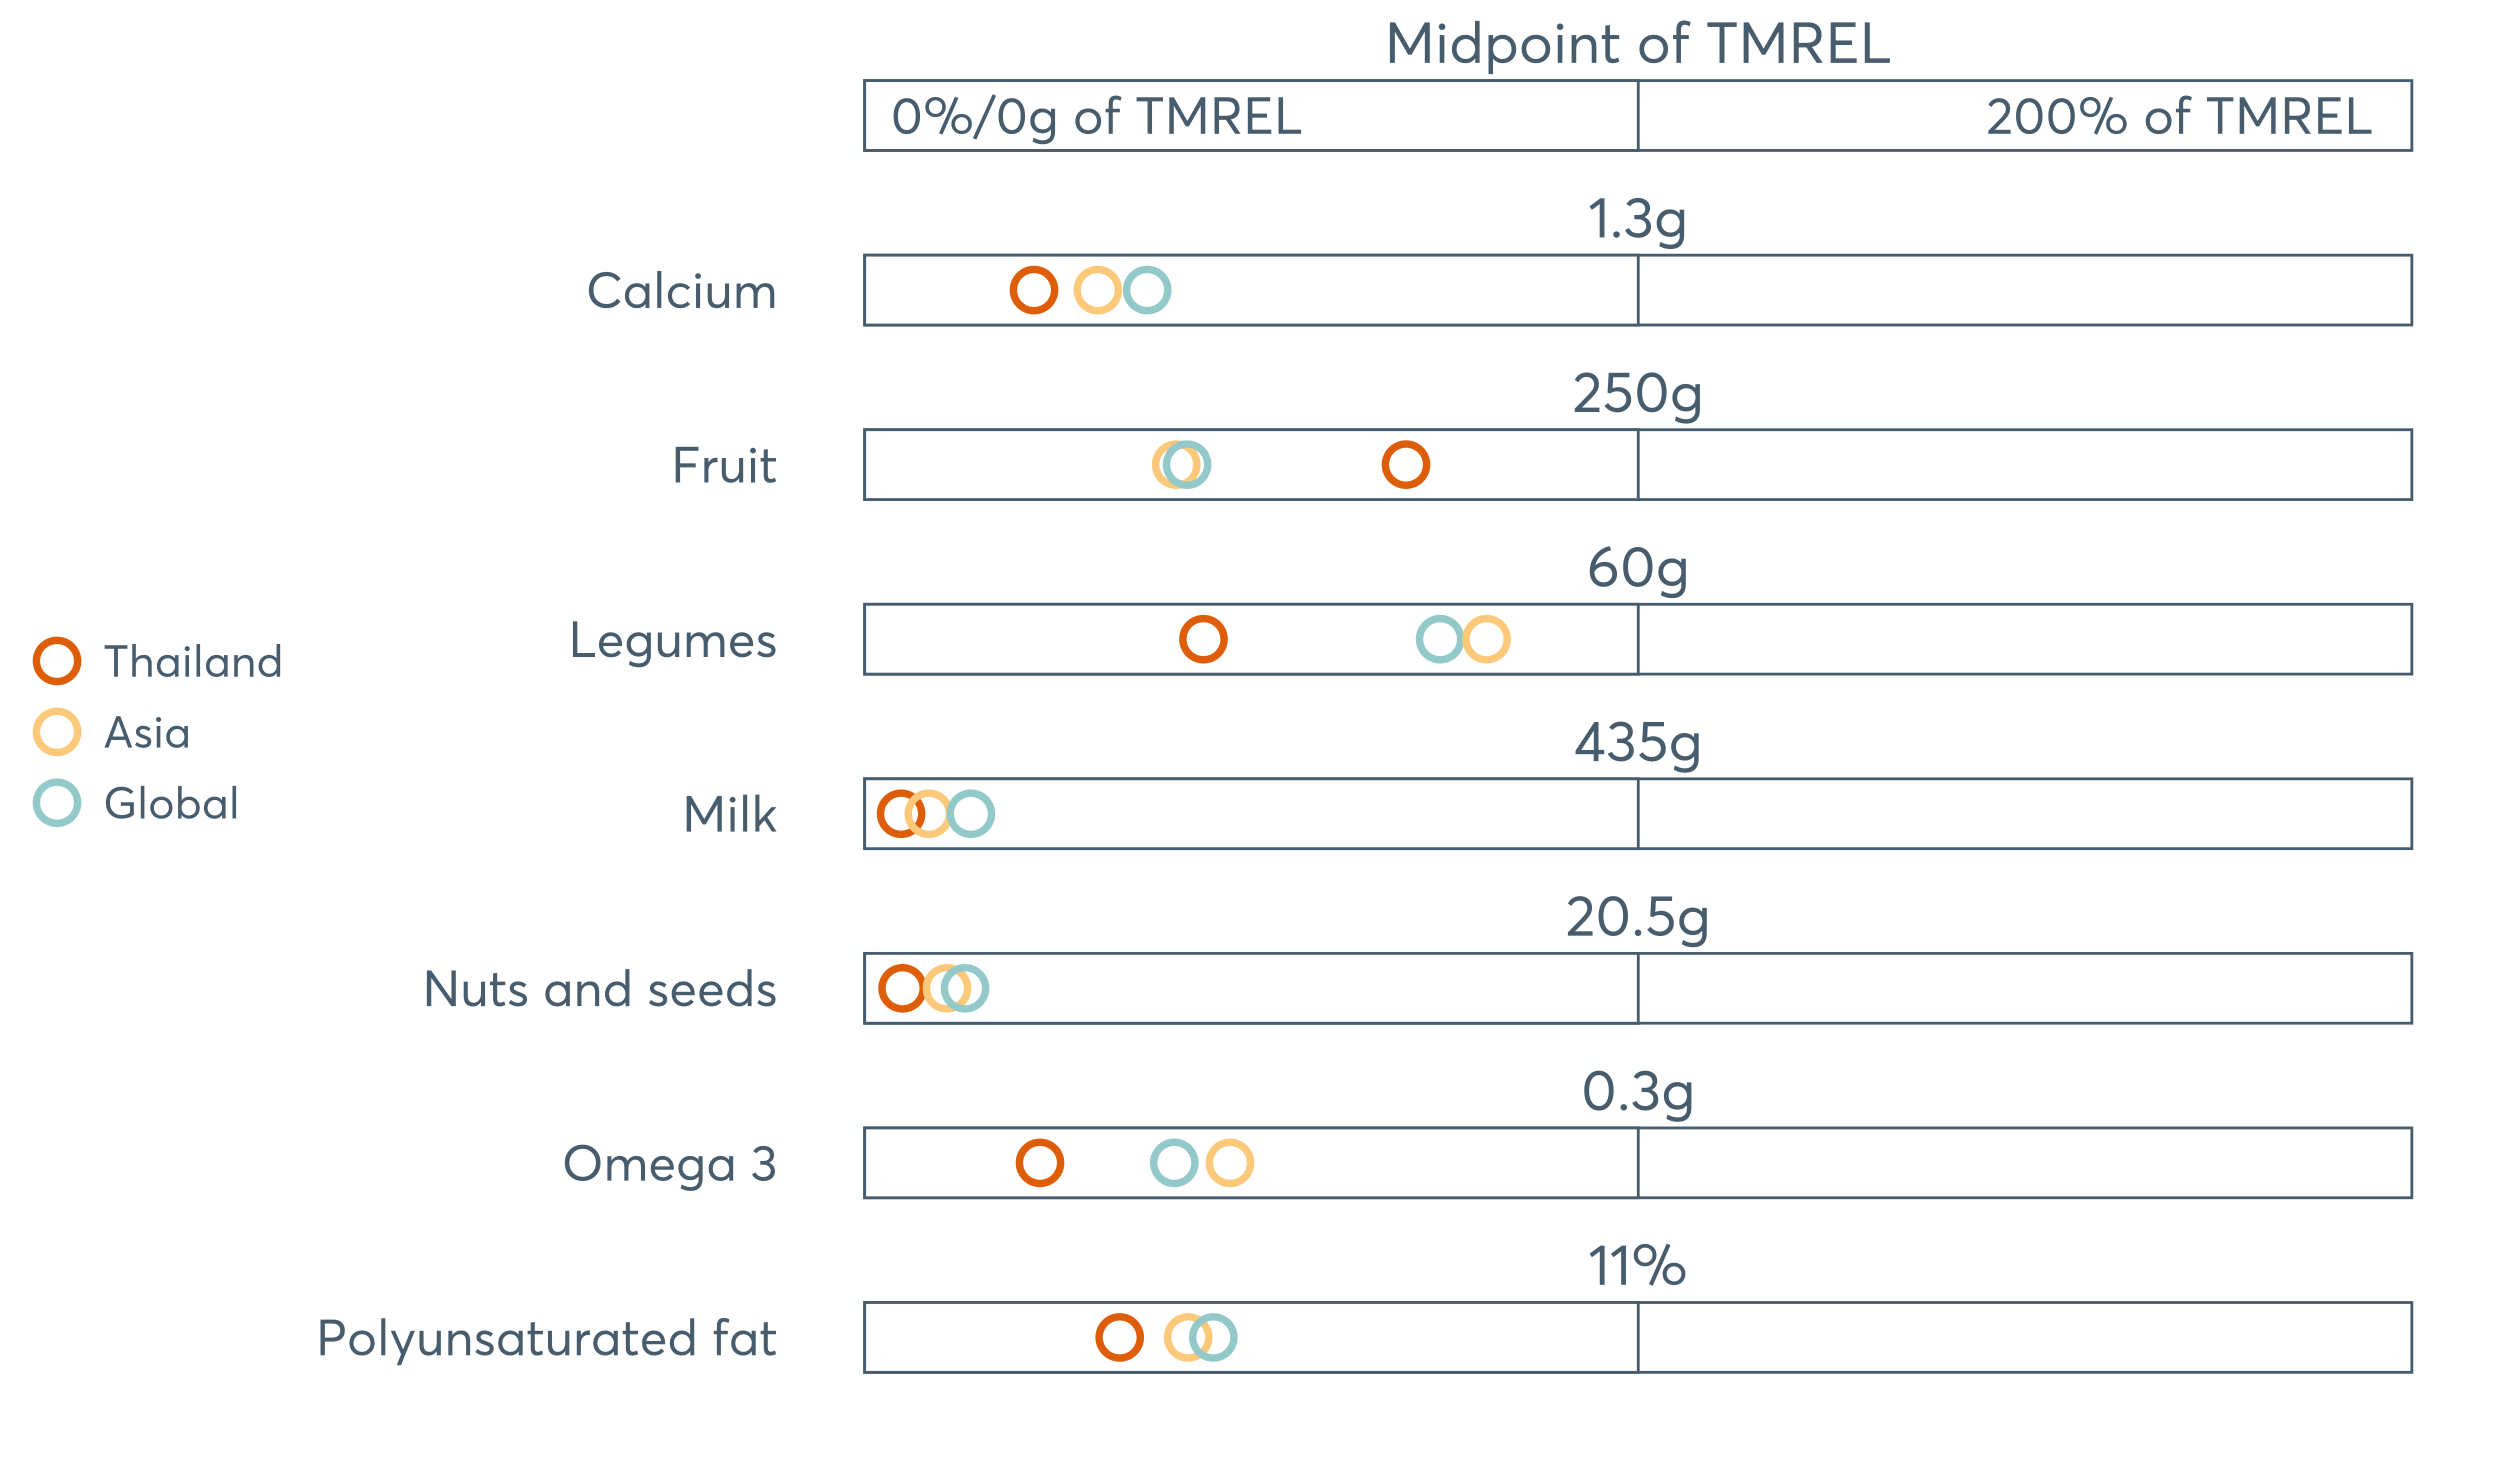 <?xml version="1.0" encoding="UTF-8"?>
<svg xmlns="http://www.w3.org/2000/svg" xmlns:xlink="http://www.w3.org/1999/xlink" width="1234.286pt" height="720pt" viewBox="0 0 1234.286 720" version="1.1">
<rect x="0" y="0" width="1234.286" height="720" fill="#333333" stroke="none"/>
<defs>
<g>
<symbol overflow="visible" id="glyph0-0">
<path style="stroke:none;" d="M 5.633 0 L 5.633 -16.477 L 1.773 -13.574 L 0.59 -15.348 L 6.027 -19.348 L 8 -19.348 L 8 0 Z M 5.633 0 "/>
</symbol>
<symbol overflow="visible" id="glyph0-1">
<path style="stroke:none;" d="M 3.406 0.168 C 2.934 0.164 2.547 0.012 2.238 -0.297 C 1.926 -0.605 1.77 -0.977 1.773 -1.406 C 1.77 -1.859 1.926 -2.238 2.238 -2.547 C 2.547 -2.855 2.934 -3.012 3.406 -3.012 C 3.836 -3.012 4.211 -2.855 4.531 -2.547 C 4.848 -2.238 5.008 -1.859 5.012 -1.406 C 5.008 -0.977 4.848 -0.605 4.531 -0.297 C 4.211 0.012 3.836 0.164 3.406 0.168 Z M 3.406 0.168 "/>
</symbol>
<symbol overflow="visible" id="glyph0-2">
<path style="stroke:none;" d="M 10.363 -10.027 C 11.395 -9.629 12.203 -9.008 12.785 -8.164 C 13.367 -7.316 13.656 -6.324 13.66 -5.184 C 13.656 -3.602 13.066 -2.316 11.883 -1.324 C 10.699 -0.332 9.207 0.164 7.406 0.168 C 5.809 0.164 4.434 -0.18 3.281 -0.871 C 2.125 -1.562 1.293 -2.492 0.789 -3.66 L 2.844 -4.617 C 3.609 -2.906 5.086 -2.051 7.266 -2.055 C 8.391 -2.051 9.336 -2.375 10.109 -3.027 C 10.875 -3.672 11.262 -4.512 11.266 -5.547 C 11.262 -6.52 10.895 -7.336 10.164 -7.996 C 9.43 -8.652 8.379 -8.98 7.012 -8.984 L 5.406 -8.984 L 5.406 -11.066 L 7.293 -11.066 C 8.453 -11.062 9.324 -11.352 9.91 -11.938 C 10.488 -12.516 10.781 -13.25 10.785 -14.137 C 10.781 -15.074 10.434 -15.836 9.742 -16.418 C 9.047 -17 8.184 -17.289 7.152 -17.293 C 5.48 -17.289 4.223 -16.66 3.379 -15.406 L 1.465 -16.445 C 1.988 -17.383 2.742 -18.129 3.73 -18.684 C 4.715 -19.234 5.875 -19.512 7.211 -19.516 C 8.918 -19.512 10.336 -19.055 11.461 -18.148 C 12.586 -17.234 13.148 -16.004 13.152 -14.449 C 13.148 -13.488 12.902 -12.617 12.418 -11.84 C 11.926 -11.059 11.242 -10.465 10.363 -10.055 Z M 10.363 -10.027 "/>
</symbol>
<symbol overflow="visible" id="glyph0-3">
<path style="stroke:none;" d="M 12.59 -13.715 L 14.84 -13.715 L 14.84 -1.043 C 14.836 1.059 14.285 2.715 13.191 3.93 C 12.09 5.137 10.398 5.742 8.109 5.746 C 6.043 5.742 4.184 5.246 2.535 4.254 L 3.07 2.141 C 4.777 3.094 6.418 3.574 8 3.578 C 9.477 3.574 10.617 3.195 11.418 2.438 C 12.215 1.676 12.613 0.715 12.617 -0.449 L 12.617 -2.367 L 12.559 -2.367 C 11.41 -0.957 9.863 -0.25 7.914 -0.254 C 6.035 -0.25 4.457 -0.879 3.18 -2.141 C 1.902 -3.395 1.266 -5.027 1.266 -7.039 C 1.266 -8.988 1.887 -10.617 3.137 -11.926 C 4.383 -13.227 5.938 -13.879 7.801 -13.883 C 9.73 -13.879 11.309 -13.188 12.531 -11.801 L 12.59 -11.801 Z M 8.082 -2.395 C 9.449 -2.391 10.559 -2.836 11.402 -3.73 C 12.246 -4.621 12.668 -5.762 12.672 -7.152 C 12.668 -8.5 12.23 -9.602 11.363 -10.461 C 10.488 -11.312 9.395 -11.742 8.082 -11.742 C 6.785 -11.742 5.715 -11.305 4.871 -10.434 C 4.023 -9.559 3.602 -8.457 3.605 -7.125 C 3.602 -5.695 4.035 -4.547 4.898 -3.688 C 5.762 -2.82 6.82 -2.391 8.082 -2.395 Z M 8.082 -2.395 "/>
</symbol>
<symbol overflow="visible" id="glyph0-4">
<path style="stroke:none;" d="M 4.703 -2.168 L 13.293 -2.168 L 13.293 0 L 1.125 0 L 1.098 -1.633 L 7.715 -8.391 C 8.688 -9.406 9.426 -10.305 9.926 -11.094 C 10.422 -11.879 10.668 -12.707 10.672 -13.574 C 10.668 -14.641 10.332 -15.527 9.656 -16.234 C 8.98 -16.938 8.105 -17.289 7.039 -17.293 C 5.18 -17.289 3.793 -16.406 2.871 -14.645 L 1.125 -15.855 C 2.363 -18.293 4.379 -19.512 7.18 -19.516 C 8.789 -19.512 10.172 -18.996 11.32 -17.965 C 12.465 -16.934 13.035 -15.555 13.039 -13.828 C 13.035 -12.719 12.781 -11.656 12.277 -10.645 C 11.77 -9.629 10.926 -8.52 9.746 -7.32 L 4.703 -2.227 Z M 4.703 -2.168 "/>
</symbol>
<symbol overflow="visible" id="glyph0-5">
<path style="stroke:none;" d="M 8.027 -12.277 C 9.809 -12.273 11.293 -11.715 12.488 -10.602 C 13.676 -9.48 14.273 -7.984 14.277 -6.109 C 14.273 -4.27 13.625 -2.758 12.332 -1.578 C 11.035 -0.395 9.441 0.191 7.547 0.195 C 6.211 0.191 4.977 -0.09 3.844 -0.66 C 2.707 -1.23 1.801 -2.023 1.125 -3.043 L 2.902 -4.395 C 3.348 -3.66 3.965 -3.082 4.746 -2.66 C 5.523 -2.238 6.398 -2.027 7.379 -2.027 C 8.633 -2.027 9.699 -2.414 10.574 -3.195 C 11.445 -3.969 11.883 -4.953 11.883 -6.141 C 11.883 -7.398 11.445 -8.387 10.574 -9.109 C 9.699 -9.832 8.645 -10.195 7.406 -10.195 C 5.941 -10.195 4.805 -9.836 4 -9.125 L 2.617 -9.547 L 3.184 -19.348 L 13.406 -19.348 L 13.406 -17.152 L 5.406 -17.152 L 5.098 -11.715 C 6.168 -12.086 7.145 -12.273 8.027 -12.277 Z M 8.027 -12.277 "/>
</symbol>
<symbol overflow="visible" id="glyph0-6">
<path style="stroke:none;" d="M 8.844 0.168 C 6.68 0.164 4.93 -0.703 3.59 -2.438 C 2.246 -4.172 1.574 -6.578 1.578 -9.66 C 1.574 -12.586 2.223 -14.961 3.52 -16.785 C 4.812 -18.602 6.586 -19.512 8.844 -19.516 C 11 -19.512 12.75 -18.645 14.094 -16.91 C 15.434 -15.172 16.105 -12.754 16.109 -9.66 C 16.105 -6.727 15.465 -4.355 14.18 -2.547 C 12.891 -0.738 11.109 0.164 8.844 0.168 Z M 8.844 -2.027 C 10.379 -2.027 11.578 -2.711 12.434 -4.082 C 13.285 -5.453 13.711 -7.312 13.715 -9.66 C 13.711 -12.078 13.266 -13.961 12.375 -15.305 C 11.484 -16.648 10.305 -17.32 8.844 -17.32 C 7.32 -17.32 6.129 -16.629 5.266 -15.25 C 4.402 -13.867 3.973 -12.004 3.973 -9.66 C 3.973 -7.254 4.418 -5.379 5.309 -4.039 C 6.199 -2.695 7.375 -2.027 8.844 -2.027 Z M 8.844 -2.027 "/>
</symbol>
<symbol overflow="visible" id="glyph0-7">
<path style="stroke:none;" d="M 9.012 -12.195 C 10.777 -12.191 12.223 -11.645 13.348 -10.547 C 14.473 -9.445 15.035 -7.945 15.039 -6.055 C 15.035 -4.266 14.402 -2.785 13.137 -1.605 C 11.871 -0.426 10.277 0.164 8.363 0.168 C 6.406 0.164 4.785 -0.527 3.492 -1.914 C 2.195 -3.301 1.547 -5.094 1.551 -7.293 C 1.547 -10.633 2.512 -13.457 4.449 -15.77 C 6.379 -18.074 8.691 -19.465 11.379 -19.938 L 12.082 -17.91 C 10.203 -17.477 8.559 -16.633 7.152 -15.375 C 5.742 -14.117 4.777 -12.484 4.254 -10.477 L 4.281 -10.477 C 5.535 -11.621 7.113 -12.191 9.012 -12.195 Z M 8.336 -2.055 C 9.609 -2.051 10.652 -2.441 11.461 -3.223 C 12.266 -4.004 12.668 -4.957 12.672 -6.082 C 12.668 -7.262 12.289 -8.207 11.531 -8.926 C 10.77 -9.637 9.75 -9.996 8.477 -9.996 C 7.461 -9.996 6.555 -9.742 5.758 -9.234 C 4.957 -8.727 4.324 -8.098 3.859 -7.352 L 3.859 -7.152 C 3.855 -5.629 4.273 -4.398 5.109 -3.461 C 5.945 -2.52 7.02 -2.051 8.336 -2.055 Z M 8.336 -2.055 "/>
</symbol>
<symbol overflow="visible" id="glyph0-8">
<path style="stroke:none;" d="M 9.855 0 L 9.855 -3.406 L 0.871 -3.406 L 0.871 -5.098 L 10.223 -19.348 L 12.223 -19.348 L 12.223 -5.547 L 15.039 -5.547 L 15.039 -3.406 L 12.223 -3.406 L 12.223 0 Z M 3.719 -5.492 L 9.914 -5.492 L 9.914 -15.039 Z M 3.719 -5.492 "/>
</symbol>
<symbol overflow="visible" id="glyph0-9">
<path style="stroke:none;" d="M 10.645 0.48 L 8.785 -0.309 L 17.547 -20.332 L 19.402 -19.516 Z M 6.871 -9.098 C 5.293 -9.094 3.965 -9.609 2.887 -10.645 C 1.805 -11.676 1.266 -13.02 1.266 -14.672 C 1.266 -16.211 1.785 -17.508 2.828 -18.57 C 3.871 -19.629 5.219 -20.16 6.871 -20.164 C 8.445 -20.16 9.777 -19.652 10.871 -18.641 C 11.957 -17.625 12.504 -16.305 12.504 -14.672 C 12.504 -13.113 11.977 -11.793 10.926 -10.715 C 9.875 -9.633 8.523 -9.094 6.871 -9.098 Z M 6.898 -10.898 C 7.965 -10.898 8.84 -11.258 9.516 -11.98 C 10.191 -12.703 10.527 -13.59 10.531 -14.645 C 10.527 -15.73 10.176 -16.617 9.477 -17.305 C 8.77 -17.984 7.91 -18.328 6.898 -18.332 C 5.824 -18.328 4.953 -17.977 4.277 -17.277 C 3.602 -16.57 3.262 -15.691 3.266 -14.645 C 3.262 -13.535 3.609 -12.637 4.309 -11.941 C 5 -11.246 5.863 -10.898 6.898 -10.898 Z M 21.148 0.168 C 19.57 0.164 18.242 -0.348 17.164 -1.379 C 16.082 -2.41 15.543 -3.746 15.547 -5.379 C 15.543 -6.918 16.07 -8.223 17.121 -9.293 C 18.172 -10.363 19.512 -10.898 21.148 -10.898 C 22.723 -10.898 24.059 -10.379 25.148 -9.348 C 26.234 -8.312 26.777 -6.992 26.781 -5.379 C 26.777 -3.82 26.258 -2.504 25.219 -1.438 C 24.176 -0.367 22.816 0.164 21.148 0.168 Z M 21.148 -1.633 C 22.234 -1.629 23.117 -1.984 23.797 -2.703 C 24.469 -3.414 24.809 -4.297 24.812 -5.352 C 24.809 -6.453 24.457 -7.352 23.754 -8.039 C 23.051 -8.723 22.18 -9.062 21.148 -9.066 C 20.074 -9.062 19.207 -8.707 18.543 -7.996 C 17.875 -7.281 17.543 -6.398 17.547 -5.352 C 17.543 -4.258 17.891 -3.367 18.586 -2.676 C 19.281 -1.977 20.133 -1.629 21.148 -1.633 Z M 21.148 -1.633 "/>
</symbol>
<symbol overflow="visible" id="glyph0-10">
<path style="stroke:none;" d="M 19.77 -19.996 L 22.219 -19.996 L 22.219 0 L 19.77 0 L 19.77 -15.32 L 19.715 -15.32 L 13.207 -4.027 L 11.547 -4.027 L 5.043 -15.32 L 4.984 -15.32 L 4.984 0 L 2.535 0 L 2.535 -19.996 L 5.012 -19.996 L 12.363 -7.07 L 12.418 -7.07 Z M 19.77 -19.996 "/>
</symbol>
<symbol overflow="visible" id="glyph0-11">
<path style="stroke:none;" d="M 3.52 -16.25 C 3.047 -16.246 2.656 -16.402 2.352 -16.715 C 2.039 -17.023 1.887 -17.402 1.887 -17.855 C 1.887 -18.301 2.039 -18.684 2.352 -18.996 C 2.656 -19.305 3.047 -19.457 3.52 -19.461 C 3.969 -19.457 4.352 -19.297 4.672 -18.98 C 4.988 -18.66 5.148 -18.285 5.152 -17.855 C 5.148 -17.402 4.988 -17.023 4.672 -16.715 C 4.352 -16.402 3.969 -16.246 3.52 -16.25 Z M 2.367 0 L 2.367 -13.715 L 4.648 -13.715 L 4.648 0 Z M 2.367 0 "/>
</symbol>
<symbol overflow="visible" id="glyph0-12">
<path style="stroke:none;" d="M 12.73 -20.727 L 15.012 -20.727 L 15.012 0 L 12.844 0 L 12.844 -2.168 L 12.785 -2.168 C 11.621 -0.613 10.043 0.164 8.055 0.168 C 6.117 0.164 4.512 -0.473 3.238 -1.746 C 1.961 -3.02 1.324 -4.688 1.324 -6.758 C 1.324 -8.781 1.957 -10.477 3.223 -11.84 C 4.488 -13.199 6.09 -13.879 8.027 -13.883 C 9.98 -13.879 11.539 -13.141 12.703 -11.66 L 12.73 -11.66 Z M 8.25 -1.914 C 9.488 -1.91 10.559 -2.367 11.461 -3.281 C 12.359 -4.191 12.809 -5.348 12.812 -6.758 C 12.809 -8.164 12.375 -9.352 11.516 -10.32 C 10.648 -11.285 9.57 -11.77 8.281 -11.773 C 6.961 -11.77 5.859 -11.305 4.969 -10.379 C 4.078 -9.445 3.633 -8.238 3.633 -6.758 C 3.633 -5.348 4.059 -4.191 4.914 -3.281 C 5.766 -2.367 6.879 -1.91 8.25 -1.914 Z M 8.25 -1.914 "/>
</symbol>
<symbol overflow="visible" id="glyph0-13">
<path style="stroke:none;" d="M 4.508 -11.688 C 5.688 -13.148 7.246 -13.879 9.18 -13.883 C 11.113 -13.879 12.715 -13.199 13.98 -11.84 C 15.246 -10.477 15.879 -8.781 15.883 -6.758 C 15.879 -4.688 15.242 -3.02 13.969 -1.746 C 12.691 -0.473 11.094 0.164 9.18 0.168 C 7.227 0.164 5.668 -0.566 4.508 -2.027 L 4.449 -2.027 L 4.449 5.574 L 2.195 5.574 L 2.195 -13.715 L 4.477 -13.715 L 4.477 -11.688 Z M 8.957 -1.914 C 10.324 -1.91 11.438 -2.367 12.293 -3.281 C 13.145 -4.191 13.57 -5.348 13.574 -6.758 C 13.57 -8.258 13.129 -9.469 12.25 -10.391 C 11.363 -11.309 10.254 -11.77 8.926 -11.773 C 7.629 -11.77 6.551 -11.285 5.688 -10.32 C 4.824 -9.352 4.395 -8.164 4.395 -6.758 C 4.395 -5.348 4.844 -4.191 5.746 -3.281 C 6.645 -2.367 7.715 -1.91 8.957 -1.914 Z M 8.957 -1.914 "/>
</symbol>
<symbol overflow="visible" id="glyph0-14">
<path style="stroke:none;" d="M 8.422 0.168 C 6.312 0.164 4.605 -0.5 3.293 -1.832 C 1.98 -3.164 1.324 -4.836 1.324 -6.844 C 1.324 -8.852 1.98 -10.523 3.293 -11.867 C 4.605 -13.207 6.312 -13.879 8.422 -13.883 C 10.445 -13.879 12.125 -13.223 13.461 -11.91 C 14.789 -10.594 15.457 -8.906 15.461 -6.844 C 15.457 -4.777 14.789 -3.09 13.461 -1.789 C 12.125 -0.484 10.445 0.164 8.422 0.168 Z M 8.422 -1.914 C 9.75 -1.91 10.871 -2.375 11.785 -3.309 C 12.691 -4.234 13.148 -5.414 13.152 -6.844 C 13.148 -8.289 12.699 -9.469 11.801 -10.391 C 10.898 -11.309 9.77 -11.77 8.422 -11.773 C 7.008 -11.77 5.859 -11.297 4.969 -10.348 C 4.078 -9.398 3.633 -8.227 3.633 -6.84 C 3.633 -5.449 4.078 -4.281 4.969 -3.336 C 5.859 -2.383 7.008 -1.91 8.422 -1.914 Z M 8.422 -1.914 "/>
</symbol>
<symbol overflow="visible" id="glyph0-15">
<path style="stroke:none;" d="M 9.461 -13.883 C 10.98 -13.879 12.184 -13.398 13.066 -12.434 C 13.949 -11.465 14.391 -10.031 14.391 -8.141 L 14.391 0 L 12.109 0 L 12.109 -7.492 C 12.105 -10.344 10.988 -11.77 8.758 -11.773 C 7.441 -11.77 6.395 -11.332 5.617 -10.461 C 4.836 -9.586 4.445 -8.383 4.449 -6.844 L 4.449 0 L 2.168 0 L 2.168 -13.715 L 4.449 -13.715 L 4.449 -11.32 L 4.477 -11.32 C 5.68 -13.027 7.34 -13.879 9.461 -13.883 Z M 9.461 -13.883 "/>
</symbol>
<symbol overflow="visible" id="glyph0-16">
<path style="stroke:none;" d="M 6.055 0.168 C 3.664 0.164 2.473 -1.25 2.477 -4.082 L 2.477 -11.742 L 0.73 -11.742 L 0.73 -13.715 L 2.477 -13.715 L 2.477 -18.391 L 4.758 -18.645 L 4.758 -13.715 L 9.32 -13.715 L 9.32 -11.742 L 4.758 -11.742 L 4.758 -4.422 C 4.758 -3.574 4.883 -2.953 5.137 -2.562 C 5.391 -2.164 5.828 -1.969 6.449 -1.973 C 7.16 -1.969 7.93 -2.203 8.758 -2.676 L 9.379 -0.676 C 8.359 -0.113 7.25 0.164 6.055 0.168 Z M 6.055 0.168 "/>
</symbol>
<symbol overflow="visible" id="glyph0-17">
<path style="stroke:none;" d=""/>
</symbol>
<symbol overflow="visible" id="glyph0-18">
<path style="stroke:none;" d="M 2.762 0 L 2.762 -11.742 L 1.07 -11.742 L 1.07 -13.715 L 2.762 -13.715 L 2.762 -16.477 C 2.758 -17.938 3.09 -19.043 3.758 -19.797 C 4.422 -20.547 5.367 -20.922 6.59 -20.926 C 7.75 -20.922 8.82 -20.633 9.801 -20.051 L 9.293 -18.082 C 8.391 -18.551 7.59 -18.785 6.898 -18.785 C 5.637 -18.785 5.008 -17.949 5.012 -16.277 L 5.012 -13.715 L 8.898 -13.715 L 8.898 -11.742 L 5.012 -11.742 L 5.012 0 Z M 2.762 0 "/>
</symbol>
<symbol overflow="visible" id="glyph0-19">
<path style="stroke:none;" d="M 6.871 0 L 6.871 -17.742 L 0.871 -17.742 L 0.871 -19.996 L 15.348 -19.996 L 15.348 -17.742 L 9.32 -17.742 L 9.32 0 Z M 6.871 0 "/>
</symbol>
<symbol overflow="visible" id="glyph0-20">
<path style="stroke:none;" d="M 16.785 0 L 13.828 0 L 8.758 -7.633 L 4.984 -7.633 L 4.984 0 L 2.535 0 L 2.535 -19.996 L 9.633 -19.996 C 11.844 -19.992 13.5 -19.43 14.602 -18.305 C 15.699 -17.18 16.246 -15.676 16.25 -13.801 C 16.246 -12.145 15.828 -10.82 14.996 -9.828 C 14.156 -8.828 12.988 -8.172 11.492 -7.855 L 11.492 -7.828 Z M 4.984 -17.742 L 4.984 -9.887 L 8.984 -9.887 C 10.578 -9.883 11.766 -10.246 12.547 -10.969 C 13.32 -11.691 13.711 -12.652 13.715 -13.855 C 13.711 -15.109 13.324 -16.07 12.559 -16.742 C 11.785 -17.406 10.707 -17.742 9.32 -17.742 Z M 4.984 -17.742 "/>
</symbol>
<symbol overflow="visible" id="glyph0-21">
<path style="stroke:none;" d="M 2.535 0 L 2.535 -19.996 L 14.785 -19.996 L 14.785 -17.742 L 5.012 -17.742 L 5.012 -11.066 L 13.039 -11.066 L 13.039 -8.816 L 5.012 -8.816 L 5.012 -2.254 L 15.375 -2.254 L 15.375 0 Z M 2.535 0 "/>
</symbol>
<symbol overflow="visible" id="glyph0-22">
<path style="stroke:none;" d="M 2.535 0 L 2.535 -19.996 L 4.984 -19.996 L 4.984 -2.254 L 14.898 -2.254 L 14.898 0 Z M 2.535 0 "/>
</symbol>
<symbol overflow="visible" id="glyph1-0">
<path style="stroke:none;" d="M 7.973 0.152 C 6.023 0.152 4.445 -0.629 3.238 -2.195 C 2.023 -3.762 1.418 -5.934 1.422 -8.711 C 1.418 -11.348 2 -13.488 3.172 -15.133 C 4.336 -16.773 5.938 -17.594 7.973 -17.598 C 9.918 -17.594 11.496 -16.812 12.711 -15.25 C 13.918 -13.684 14.523 -11.504 14.527 -8.711 C 14.523 -6.066 13.945 -3.93 12.785 -2.297 C 11.625 -0.664 10.02 0.152 7.973 0.152 Z M 7.973 -1.828 C 9.359 -1.828 10.438 -2.445 11.211 -3.68 C 11.977 -4.914 12.363 -6.59 12.367 -8.711 C 12.363 -10.895 11.961 -12.59 11.16 -13.801 C 10.355 -15.008 9.293 -15.613 7.973 -15.617 C 6.602 -15.613 5.527 -14.992 4.75 -13.75 C 3.969 -12.504 3.578 -10.824 3.582 -8.711 C 3.578 -6.543 3.98 -4.855 4.785 -3.645 C 5.586 -2.434 6.648 -1.828 7.973 -1.828 Z M 7.973 -1.828 "/>
</symbol>
<symbol overflow="visible" id="glyph1-1">
<path style="stroke:none;" d="M 9.602 0.434 L 7.922 -0.281 L 15.82 -18.336 L 17.496 -17.598 Z M 6.195 -8.203 C 4.77 -8.203 3.574 -8.668 2.602 -9.598 C 1.629 -10.527 1.141 -11.738 1.145 -13.23 C 1.141 -14.617 1.609 -15.789 2.551 -16.746 C 3.488 -17.703 4.703 -18.18 6.195 -18.184 C 7.613 -18.18 8.816 -17.723 9.801 -16.812 C 10.781 -15.895 11.273 -14.703 11.277 -13.23 C 11.273 -11.824 10.797 -10.633 9.852 -9.664 C 8.898 -8.688 7.68 -8.203 6.195 -8.203 Z M 6.223 -9.828 C 7.184 -9.824 7.969 -10.152 8.582 -10.805 C 9.191 -11.457 9.496 -12.258 9.5 -13.207 C 9.496 -14.188 9.18 -14.984 8.547 -15.605 C 7.91 -16.219 7.137 -16.527 6.223 -16.531 C 5.254 -16.527 4.465 -16.211 3.859 -15.578 C 3.246 -14.941 2.941 -14.152 2.945 -13.207 C 2.941 -12.207 3.254 -11.391 3.883 -10.766 C 4.508 -10.137 5.289 -9.824 6.223 -9.828 Z M 19.074 0.152 C 17.645 0.152 16.445 -0.312 15.477 -1.242 C 14.5 -2.172 14.016 -3.375 14.02 -4.852 C 14.016 -6.238 14.488 -7.414 15.441 -8.379 C 16.387 -9.344 17.598 -9.824 19.074 -9.828 C 20.492 -9.824 21.695 -9.359 22.68 -8.43 C 23.66 -7.496 24.152 -6.305 24.152 -4.852 C 24.152 -3.445 23.68 -2.258 22.742 -1.293 C 21.797 -0.328 20.574 0.152 19.074 0.152 Z M 19.074 -1.473 C 20.051 -1.469 20.848 -1.793 21.461 -2.438 C 22.066 -3.078 22.371 -3.871 22.375 -4.824 C 22.371 -5.82 22.055 -6.629 21.422 -7.25 C 20.785 -7.863 20 -8.172 19.074 -8.176 C 18.105 -8.172 17.324 -7.852 16.723 -7.211 C 16.121 -6.566 15.82 -5.77 15.82 -4.824 C 15.82 -3.84 16.133 -3.035 16.758 -2.41 C 17.383 -1.781 18.152 -1.469 19.074 -1.473 Z M 19.074 -1.473 "/>
</symbol>
<symbol overflow="visible" id="glyph1-2">
<path style="stroke:none;" d="M 0.965 2.871 L -0.711 2.109 L 9.066 -19.555 L 10.719 -18.77 Z M 0.965 2.871 "/>
</symbol>
<symbol overflow="visible" id="glyph1-3">
<path style="stroke:none;" d="M 11.352 -12.367 L 13.383 -12.367 L 13.383 -0.941 C 13.383 0.957 12.887 2.449 11.898 3.543 C 10.906 4.633 9.379 5.18 7.312 5.18 C 5.449 5.18 3.773 4.73 2.285 3.836 L 2.77 1.93 C 4.305 2.789 5.785 3.223 7.211 3.227 C 8.547 3.223 9.574 2.879 10.297 2.195 C 11.016 1.508 11.379 0.645 11.379 -0.406 L 11.379 -2.133 L 11.328 -2.133 C 10.289 -0.863 8.895 -0.227 7.137 -0.23 C 5.441 -0.227 4.02 -0.793 2.871 -1.93 C 1.719 -3.062 1.141 -4.535 1.145 -6.348 C 1.141 -8.105 1.703 -9.574 2.832 -10.754 C 3.953 -11.926 5.355 -12.516 7.035 -12.52 C 8.777 -12.516 10.199 -11.891 11.301 -10.641 L 11.352 -10.641 Z M 7.289 -2.16 C 8.523 -2.156 9.52 -2.559 10.285 -3.363 C 11.043 -4.168 11.426 -5.195 11.43 -6.449 C 11.426 -7.664 11.031 -8.66 10.246 -9.434 C 9.457 -10.203 8.473 -10.586 7.289 -10.59 C 6.117 -10.586 5.148 -10.191 4.391 -9.406 C 3.625 -8.617 3.246 -7.625 3.25 -6.426 C 3.246 -5.137 3.637 -4.105 4.418 -3.328 C 5.195 -2.547 6.152 -2.156 7.289 -2.16 Z M 7.289 -2.16 "/>
</symbol>
<symbol overflow="visible" id="glyph1-4">
<path style="stroke:none;" d=""/>
</symbol>
<symbol overflow="visible" id="glyph1-5">
<path style="stroke:none;" d="M 7.594 0.152 C 5.695 0.152 4.152 -0.445 2.973 -1.648 C 1.785 -2.848 1.195 -4.355 1.195 -6.168 C 1.195 -7.977 1.785 -9.488 2.973 -10.703 C 4.152 -11.91 5.695 -12.516 7.594 -12.52 C 9.422 -12.516 10.934 -11.922 12.137 -10.742 C 13.336 -9.555 13.938 -8.031 13.941 -6.172 C 13.938 -4.305 13.336 -2.785 12.137 -1.613 C 10.934 -0.434 9.422 0.152 7.594 0.152 Z M 7.594 -1.727 C 8.797 -1.723 9.809 -2.141 10.629 -2.984 C 11.449 -3.82 11.859 -4.883 11.859 -6.172 C 11.859 -7.469 11.453 -8.535 10.641 -9.371 C 9.828 -10.199 8.812 -10.617 7.594 -10.617 C 6.32 -10.617 5.281 -10.188 4.48 -9.332 C 3.676 -8.477 3.273 -7.422 3.277 -6.172 C 3.273 -4.914 3.676 -3.859 4.48 -3.008 C 5.281 -2.148 6.32 -1.723 7.594 -1.727 Z M 7.594 -1.727 "/>
</symbol>
<symbol overflow="visible" id="glyph1-6">
<path style="stroke:none;" d="M 2.488 0 L 2.488 -10.59 L 0.965 -10.59 L 0.965 -12.367 L 2.488 -12.367 L 2.488 -14.855 C 2.484 -16.172 2.785 -17.172 3.391 -17.852 C 3.988 -18.527 4.84 -18.867 5.941 -18.871 C 6.988 -18.867 7.953 -18.605 8.836 -18.082 L 8.379 -16.305 C 7.566 -16.723 6.848 -16.934 6.223 -16.938 C 5.086 -16.934 4.516 -16.18 4.52 -14.68 L 4.52 -12.367 L 8.023 -12.367 L 8.023 -10.59 L 4.52 -10.59 L 4.52 0 Z M 2.488 0 "/>
</symbol>
<symbol overflow="visible" id="glyph1-7">
<path style="stroke:none;" d="M 6.195 0 L 6.195 -16 L 0.789 -16 L 0.789 -18.031 L 13.84 -18.031 L 13.84 -16 L 8.406 -16 L 8.406 0 Z M 6.195 0 "/>
</symbol>
<symbol overflow="visible" id="glyph1-8">
<path style="stroke:none;" d="M 17.828 -18.031 L 20.039 -18.031 L 20.039 0 L 17.828 0 L 17.828 -13.816 L 17.777 -13.816 L 11.91 -3.633 L 10.414 -3.633 L 4.547 -13.816 L 4.496 -13.816 L 4.496 0 L 2.285 0 L 2.285 -18.031 L 4.52 -18.031 L 11.148 -6.375 L 11.199 -6.375 Z M 17.828 -18.031 "/>
</symbol>
<symbol overflow="visible" id="glyph1-9">
<path style="stroke:none;" d="M 15.137 0 L 12.469 0 L 7.898 -6.883 L 4.496 -6.883 L 4.496 0 L 2.285 0 L 2.285 -18.031 L 8.684 -18.031 C 10.684 -18.027 12.176 -17.52 13.168 -16.508 C 14.152 -15.488 14.648 -14.137 14.652 -12.445 C 14.648 -10.953 14.273 -9.758 13.523 -8.863 C 12.77 -7.961 11.715 -7.367 10.363 -7.086 L 10.363 -7.059 Z M 4.496 -16 L 4.496 -8.914 L 8.102 -8.914 C 9.539 -8.91 10.609 -9.238 11.312 -9.891 C 12.012 -10.543 12.363 -11.41 12.367 -12.496 C 12.363 -13.625 12.016 -14.492 11.324 -15.098 C 10.629 -15.695 9.656 -15.996 8.406 -16 Z M 4.496 -16 "/>
</symbol>
<symbol overflow="visible" id="glyph1-10">
<path style="stroke:none;" d="M 2.285 0 L 2.285 -18.031 L 13.332 -18.031 L 13.332 -16 L 4.52 -16 L 4.52 -9.98 L 11.758 -9.98 L 11.758 -7.949 L 4.52 -7.949 L 4.52 -2.031 L 13.867 -2.031 L 13.867 0 Z M 2.285 0 "/>
</symbol>
<symbol overflow="visible" id="glyph1-11">
<path style="stroke:none;" d="M 2.285 0 L 2.285 -18.031 L 4.496 -18.031 L 4.496 -2.031 L 13.434 -2.031 L 13.434 0 Z M 2.285 0 "/>
</symbol>
<symbol overflow="visible" id="glyph1-12">
<path style="stroke:none;" d="M 4.242 -1.957 L 11.988 -1.957 L 11.988 0 L 1.016 0 L 0.992 -1.473 L 6.957 -7.566 C 7.832 -8.477 8.496 -9.289 8.949 -10.004 C 9.395 -10.715 9.621 -11.461 9.625 -12.242 C 9.621 -13.203 9.316 -14.004 8.711 -14.641 C 8.098 -15.273 7.309 -15.59 6.348 -15.594 C 4.668 -15.59 3.418 -14.797 2.59 -13.207 L 1.016 -14.297 C 2.129 -16.496 3.949 -17.594 6.477 -17.598 C 7.93 -17.594 9.176 -17.129 10.207 -16.199 C 11.238 -15.266 11.754 -14.023 11.758 -12.469 C 11.754 -11.469 11.523 -10.512 11.07 -9.598 C 10.609 -8.684 9.848 -7.684 8.785 -6.602 L 4.242 -2.008 Z M 4.242 -1.957 "/>
</symbol>
<symbol overflow="visible" id="glyph2-0">
<path style="stroke:none;" d="M 2.234 0 L 2.234 -17.613 L 8.41 -17.613 C 10.371 -17.613 11.836 -17.117 12.797 -16.125 C 13.758 -15.133 14.238 -13.809 14.238 -12.156 C 14.238 -10.348 13.68 -8.992 12.562 -8.086 C 11.445 -7.176 9.934 -6.719 8.035 -6.723 L 4.391 -6.723 L 4.391 0 Z M 4.391 -8.707 L 7.84 -8.707 C 9.242 -8.707 10.281 -9.02 10.961 -9.648 C 11.637 -10.277 11.977 -11.129 11.98 -12.203 C 11.977 -13.309 11.641 -14.156 10.977 -14.746 C 10.305 -15.332 9.375 -15.625 8.188 -15.629 L 4.391 -15.629 Z M 4.391 -8.707 "/>
</symbol>
<symbol overflow="visible" id="glyph2-1">
<path style="stroke:none;" d="M 7.418 0.148 C 5.562 0.145 4.055 -0.438 2.898 -1.613 C 1.738 -2.785 1.16 -4.258 1.164 -6.027 C 1.16 -7.797 1.738 -9.273 2.898 -10.457 C 4.055 -11.637 5.562 -12.227 7.418 -12.23 C 9.203 -12.227 10.68 -11.648 11.855 -10.492 C 13.027 -9.332 13.617 -7.844 13.617 -6.027 C 13.617 -4.207 13.027 -2.723 11.855 -1.574 C 10.68 -0.426 9.203 0.145 7.418 0.148 Z M 7.418 -1.688 C 8.59 -1.688 9.578 -2.094 10.383 -2.914 C 11.184 -3.727 11.582 -4.766 11.586 -6.027 C 11.582 -7.297 11.188 -8.34 10.395 -9.152 C 9.598 -9.961 8.605 -10.363 7.418 -10.367 C 6.176 -10.363 5.16 -9.945 4.375 -9.113 C 3.59 -8.277 3.199 -7.25 3.199 -6.027 C 3.199 -4.801 3.59 -3.77 4.375 -2.938 C 5.16 -2.102 6.176 -1.688 7.418 -1.688 Z M 7.418 -1.688 "/>
</symbol>
<symbol overflow="visible" id="glyph2-2">
<path style="stroke:none;" d="M 2.082 0 L 2.082 -18.258 L 4.094 -18.258 L 4.094 0 Z M 2.082 0 "/>
</symbol>
<symbol overflow="visible" id="glyph2-3">
<path style="stroke:none;" d="M 10.344 -12.082 L 12.477 -12.082 L 5.656 4.91 L 3.523 4.91 L 5.68 -0.496 L 0.57 -12.082 L 2.73 -12.082 L 6.648 -2.879 L 6.699 -2.879 Z M 10.344 -12.082 "/>
</symbol>
<symbol overflow="visible" id="glyph2-4">
<path style="stroke:none;" d="M 10.195 -12.082 L 12.203 -12.082 L 12.203 0 L 10.195 0 L 10.195 -2.008 L 10.172 -2.008 C 9.16 -0.57 7.836 0.145 6.203 0.148 C 4.762 0.145 3.645 -0.27 2.852 -1.102 C 2.055 -1.938 1.656 -3.199 1.66 -4.887 L 1.66 -12.082 L 3.672 -12.082 L 3.672 -5.457 C 3.668 -4.113 3.91 -3.152 4.402 -2.566 C 4.887 -1.98 5.629 -1.688 6.621 -1.688 C 7.613 -1.688 8.457 -2.094 9.152 -2.914 C 9.848 -3.727 10.195 -4.832 10.195 -6.227 Z M 10.195 -12.082 "/>
</symbol>
<symbol overflow="visible" id="glyph2-5">
<path style="stroke:none;" d="M 8.336 -12.23 C 9.672 -12.227 10.73 -11.801 11.508 -10.953 C 12.285 -10.098 12.672 -8.836 12.676 -7.168 L 12.676 0 L 10.668 0 L 10.668 -6.598 C 10.664 -9.109 9.68 -10.363 7.715 -10.367 C 6.555 -10.363 5.633 -9.98 4.945 -9.215 C 4.258 -8.445 3.914 -7.383 3.918 -6.027 L 3.918 0 L 1.91 0 L 1.91 -12.082 L 3.918 -12.082 L 3.918 -9.973 L 3.945 -9.973 C 5 -11.477 6.465 -12.227 8.336 -12.23 Z M 8.336 -12.23 "/>
</symbol>
<symbol overflow="visible" id="glyph2-6">
<path style="stroke:none;" d="M 5.605 0.148 C 3.734 0.145 2.156 -0.43 0.867 -1.586 L 1.91 -3.102 C 2.949 -2.137 4.18 -1.656 5.605 -1.66 C 6.297 -1.656 6.852 -1.816 7.266 -2.133 C 7.68 -2.445 7.887 -2.824 7.887 -3.273 C 7.887 -3.734 7.684 -4.086 7.277 -4.328 C 6.871 -4.566 6.164 -4.859 5.16 -5.211 C 5.09 -5.223 5.039 -5.238 5.012 -5.258 C 3.832 -5.668 2.938 -6.141 2.32 -6.672 C 1.699 -7.199 1.387 -7.969 1.391 -8.98 C 1.387 -9.902 1.762 -10.676 2.516 -11.297 C 3.266 -11.918 4.223 -12.227 5.383 -12.23 C 6.918 -12.227 8.297 -11.73 9.523 -10.742 L 8.484 -9.152 C 7.523 -9.98 6.457 -10.395 5.285 -10.395 C 4.801 -10.395 4.367 -10.262 3.992 -9.996 C 3.609 -9.73 3.422 -9.391 3.422 -8.98 C 3.422 -8.547 3.605 -8.199 3.98 -7.938 C 4.348 -7.668 4.926 -7.387 5.707 -7.094 C 5.836 -7.043 6.078 -6.953 6.434 -6.82 C 6.789 -6.688 7.023 -6.594 7.141 -6.547 C 7.254 -6.492 7.453 -6.406 7.738 -6.285 C 8.016 -6.16 8.207 -6.07 8.309 -6.016 C 8.406 -5.957 8.559 -5.863 8.766 -5.73 C 8.973 -5.598 9.113 -5.48 9.188 -5.383 C 9.262 -5.281 9.359 -5.148 9.488 -4.984 C 9.609 -4.816 9.699 -4.656 9.75 -4.5 C 9.797 -4.344 9.836 -4.16 9.871 -3.953 C 9.902 -3.746 9.918 -3.527 9.922 -3.301 C 9.918 -2.305 9.547 -1.484 8.805 -0.832 C 8.059 -0.18 6.992 0.145 5.605 0.148 Z M 5.605 0.148 "/>
</symbol>
<symbol overflow="visible" id="glyph2-7">
<path style="stroke:none;" d="M 11.285 -12.082 L 13.297 -12.082 L 13.297 0 L 11.359 0 L 11.359 -1.91 L 11.336 -1.91 C 10.309 -0.539 8.902 0.145 7.121 0.148 C 5.41 0.145 3.996 -0.414 2.875 -1.539 C 1.75 -2.66 1.188 -4.133 1.191 -5.953 C 1.188 -7.738 1.746 -9.23 2.863 -10.43 C 3.977 -11.629 5.387 -12.227 7.094 -12.23 C 8.812 -12.227 10.203 -11.574 11.262 -10.27 L 11.285 -10.27 Z M 7.293 -1.688 C 8.414 -1.688 9.371 -2.086 10.168 -2.891 C 10.957 -3.688 11.355 -4.711 11.359 -5.953 C 11.355 -7.191 10.973 -8.234 10.207 -9.09 C 9.438 -9.938 8.473 -10.363 7.316 -10.367 C 6.156 -10.363 5.184 -9.957 4.402 -9.141 C 3.613 -8.32 3.223 -7.258 3.227 -5.953 C 3.223 -4.711 3.598 -3.688 4.352 -2.891 C 5.102 -2.086 6.082 -1.688 7.293 -1.688 Z M 7.293 -1.688 "/>
</symbol>
<symbol overflow="visible" id="glyph2-8">
<path style="stroke:none;" d="M 5.332 0.148 C 3.23 0.145 2.18 -1.102 2.184 -3.598 L 2.184 -10.344 L 0.645 -10.344 L 0.645 -12.082 L 2.184 -12.082 L 2.184 -16.199 L 4.191 -16.422 L 4.191 -12.082 L 8.211 -12.082 L 8.211 -10.344 L 4.191 -10.344 L 4.191 -3.895 C 4.188 -3.148 4.301 -2.602 4.527 -2.258 C 4.75 -1.906 5.133 -1.734 5.68 -1.738 C 6.305 -1.734 6.984 -1.941 7.715 -2.355 L 8.262 -0.594 C 7.367 -0.098 6.391 0.145 5.332 0.148 Z M 5.332 0.148 "/>
</symbol>
<symbol overflow="visible" id="glyph2-9">
<path style="stroke:none;" d="M 7.887 -12.23 C 8.137 -12.227 8.301 -12.219 8.383 -12.203 L 8.383 -9.973 C 8.02 -10.004 7.754 -10.02 7.59 -10.02 C 6.461 -10.02 5.57 -9.629 4.91 -8.855 C 4.246 -8.074 3.914 -7.066 3.918 -5.828 L 3.918 0 L 1.91 0 L 1.91 -12.082 L 3.918 -12.082 L 3.918 -9.945 L 3.945 -9.945 C 4.883 -11.465 6.199 -12.227 7.887 -12.23 Z M 7.887 -12.23 "/>
</symbol>
<symbol overflow="visible" id="glyph2-10">
<path style="stroke:none;" d="M 12.551 -6.227 C 12.551 -6.09 12.543 -5.918 12.527 -5.707 L 12.504 -5.406 L 3.199 -5.406 C 3.332 -4.281 3.766 -3.379 4.5 -2.703 C 5.234 -2.023 6.148 -1.688 7.242 -1.688 C 8.648 -1.688 9.781 -2.23 10.641 -3.324 L 12.055 -2.109 C 10.875 -0.605 9.246 0.145 7.168 0.148 C 5.426 0.145 3.992 -0.426 2.863 -1.574 C 1.727 -2.723 1.16 -4.207 1.164 -6.027 C 1.16 -7.828 1.711 -9.312 2.812 -10.48 C 3.914 -11.645 5.289 -12.227 6.945 -12.23 C 8.609 -12.227 9.961 -11.664 11 -10.543 C 12.031 -9.414 12.551 -7.977 12.551 -6.227 Z M 9.402 -9.477 C 8.789 -10.066 8.004 -10.363 7.043 -10.367 C 6.082 -10.363 5.258 -10.07 4.574 -9.488 C 3.887 -8.898 3.453 -8.094 3.273 -7.07 L 10.566 -7.07 C 10.398 -8.074 10.012 -8.875 9.402 -9.477 Z M 9.402 -9.477 "/>
</symbol>
<symbol overflow="visible" id="glyph2-11">
<path style="stroke:none;" d="M 11.211 -18.258 L 13.223 -18.258 L 13.223 0 L 11.312 0 L 11.312 -1.91 L 11.262 -1.91 C 10.234 -0.539 8.844 0.145 7.094 0.148 C 5.387 0.145 3.973 -0.414 2.852 -1.539 C 1.723 -2.66 1.16 -4.133 1.164 -5.953 C 1.16 -7.738 1.719 -9.23 2.84 -10.43 C 3.953 -11.629 5.363 -12.227 7.07 -12.23 C 8.785 -12.227 10.156 -11.574 11.188 -10.27 L 11.211 -10.27 Z M 7.27 -1.688 C 8.359 -1.688 9.301 -2.086 10.094 -2.891 C 10.887 -3.688 11.285 -4.711 11.285 -5.953 C 11.285 -7.191 10.902 -8.234 10.145 -9.09 C 9.379 -9.938 8.43 -10.363 7.293 -10.367 C 6.133 -10.363 5.16 -9.957 4.375 -9.141 C 3.59 -8.32 3.199 -7.258 3.199 -5.953 C 3.199 -4.711 3.574 -3.688 4.328 -2.891 C 5.078 -2.086 6.059 -1.688 7.27 -1.688 Z M 7.27 -1.688 "/>
</symbol>
<symbol overflow="visible" id="glyph2-12">
<path style="stroke:none;" d=""/>
</symbol>
<symbol overflow="visible" id="glyph2-13">
<path style="stroke:none;" d="M 2.43 0 L 2.43 -10.344 L 0.941 -10.344 L 0.941 -12.082 L 2.43 -12.082 L 2.43 -14.512 C 2.426 -15.797 2.719 -16.773 3.309 -17.438 C 3.895 -18.098 4.727 -18.426 5.805 -18.43 C 6.828 -18.426 7.77 -18.172 8.633 -17.66 L 8.188 -15.926 C 7.391 -16.34 6.688 -16.547 6.078 -16.547 C 4.965 -16.547 4.41 -15.809 4.414 -14.336 L 4.414 -12.082 L 7.84 -12.082 L 7.84 -10.344 L 4.414 -10.344 L 4.414 0 Z M 2.43 0 "/>
</symbol>
<symbol overflow="visible" id="glyph2-14">
<path style="stroke:none;" d="M 10.32 0.148 C 7.703 0.145 5.574 -0.699 3.93 -2.395 C 2.285 -4.086 1.465 -6.223 1.465 -8.805 C 1.465 -11.383 2.285 -13.523 3.93 -15.23 C 5.574 -16.93 7.703 -17.781 10.32 -17.785 C 12.828 -17.781 14.922 -16.953 16.594 -15.293 C 18.266 -13.629 19.102 -11.465 19.102 -8.805 C 19.102 -6.156 18.266 -4.004 16.594 -2.344 C 14.922 -0.684 12.828 0.145 10.32 0.148 Z M 10.32 -1.91 C 12.168 -1.91 13.719 -2.559 14.969 -3.855 C 16.215 -5.152 16.84 -6.801 16.844 -8.805 C 16.84 -10.82 16.215 -12.477 14.969 -13.777 C 13.719 -15.074 12.168 -15.727 10.32 -15.727 C 8.383 -15.727 6.797 -15.059 5.555 -13.73 C 4.312 -12.395 3.691 -10.754 3.695 -8.805 C 3.691 -6.852 4.312 -5.215 5.555 -3.895 C 6.797 -2.57 8.383 -1.91 10.32 -1.91 Z M 10.32 -1.91 "/>
</symbol>
<symbol overflow="visible" id="glyph2-15">
<path style="stroke:none;" d="M 16.273 -12.23 C 19.098 -12.227 20.512 -10.508 20.516 -7.07 L 20.516 0 L 18.504 0 L 18.504 -6.523 C 18.504 -7.859 18.273 -8.836 17.82 -9.449 C 17.363 -10.059 16.648 -10.363 15.676 -10.367 C 14.715 -10.363 13.914 -9.969 13.27 -9.176 C 12.625 -8.383 12.305 -7.324 12.305 -6.004 L 12.305 0 L 10.293 0 L 10.293 -6.547 C 10.289 -9.09 9.332 -10.363 7.418 -10.367 C 6.406 -10.363 5.57 -9.969 4.91 -9.176 C 4.246 -8.383 3.914 -7.324 3.918 -6.004 L 3.918 0 L 1.934 0 L 1.934 -12.082 L 3.918 -12.082 L 3.918 -9.996 L 3.945 -9.996 C 4.438 -10.707 5.043 -11.254 5.754 -11.645 C 6.465 -12.031 7.215 -12.227 8.012 -12.23 C 9.941 -12.227 11.223 -11.434 11.855 -9.848 L 11.883 -9.848 C 12.875 -11.434 14.336 -12.227 16.273 -12.23 Z M 16.273 -12.23 "/>
</symbol>
<symbol overflow="visible" id="glyph2-16">
<path style="stroke:none;" d="M 11.09 -12.082 L 13.074 -12.082 L 13.074 -0.918 C 13.07 0.934 12.586 2.391 11.621 3.457 C 10.652 4.523 9.16 5.055 7.145 5.059 C 5.32 5.055 3.684 4.617 2.234 3.746 L 2.703 1.887 C 4.203 2.727 5.652 3.145 7.043 3.148 C 8.348 3.145 9.352 2.812 10.059 2.145 C 10.758 1.473 11.109 0.625 11.113 -0.398 L 11.113 -2.082 L 11.062 -2.082 C 10.055 -0.84 8.688 -0.223 6.969 -0.223 C 5.312 -0.223 3.926 -0.773 2.801 -1.883 C 1.676 -2.988 1.113 -4.43 1.117 -6.203 C 1.113 -7.918 1.664 -9.352 2.766 -10.504 C 3.863 -11.652 5.23 -12.227 6.871 -12.23 C 8.57 -12.227 9.961 -11.617 11.039 -10.395 L 11.09 -10.395 Z M 7.121 -2.109 C 8.324 -2.109 9.301 -2.5 10.047 -3.285 C 10.789 -4.07 11.16 -5.074 11.164 -6.301 C 11.16 -7.488 10.777 -8.461 10.008 -9.215 C 9.238 -9.965 8.273 -10.34 7.121 -10.344 C 5.973 -10.34 5.031 -9.957 4.289 -9.188 C 3.547 -8.418 3.176 -7.445 3.176 -6.277 C 3.176 -5.016 3.555 -4.008 4.316 -3.25 C 5.074 -2.488 6.008 -2.109 7.121 -2.109 Z M 7.121 -2.109 "/>
</symbol>
<symbol overflow="visible" id="glyph2-17">
<path style="stroke:none;" d="M 9.129 -8.832 C 10.035 -8.48 10.746 -7.934 11.262 -7.191 C 11.773 -6.445 12.027 -5.57 12.031 -4.562 C 12.027 -3.172 11.508 -2.039 10.469 -1.164 C 9.426 -0.289 8.109 0.145 6.523 0.148 C 5.113 0.145 3.902 -0.156 2.887 -0.77 C 1.867 -1.379 1.137 -2.199 0.695 -3.227 L 2.504 -4.066 C 3.18 -2.562 4.48 -1.809 6.398 -1.812 C 7.391 -1.809 8.223 -2.094 8.902 -2.668 C 9.578 -3.234 9.918 -3.977 9.922 -4.887 C 9.918 -5.746 9.598 -6.465 8.953 -7.043 C 8.309 -7.621 7.383 -7.91 6.176 -7.914 L 4.762 -7.914 L 4.762 -9.75 L 6.426 -9.75 C 7.445 -9.75 8.215 -10.004 8.73 -10.516 C 9.242 -11.027 9.496 -11.672 9.5 -12.453 C 9.496 -13.273 9.191 -13.945 8.582 -14.461 C 7.969 -14.973 7.207 -15.227 6.301 -15.23 C 4.824 -15.227 3.719 -14.676 2.977 -13.57 L 1.289 -14.488 C 1.75 -15.312 2.414 -15.969 3.285 -16.457 C 4.152 -16.945 5.176 -17.191 6.352 -17.191 C 7.855 -17.191 9.102 -16.789 10.098 -15.988 C 11.086 -15.184 11.582 -14.098 11.586 -12.727 C 11.582 -11.883 11.367 -11.117 10.938 -10.43 C 10.504 -9.742 9.902 -9.215 9.129 -8.855 Z M 9.129 -8.832 "/>
</symbol>
<symbol overflow="visible" id="glyph2-18">
<path style="stroke:none;" d="M 14.363 -17.613 L 16.52 -17.613 L 16.52 0 L 14.312 0 L 4.441 -13.891 L 4.391 -13.891 L 4.391 0 L 2.234 0 L 2.234 -17.613 L 4.367 -17.613 L 14.312 -3.57 L 14.363 -3.57 Z M 14.363 -17.613 "/>
</symbol>
<symbol overflow="visible" id="glyph2-19">
<path style="stroke:none;" d="M 17.414 -17.613 L 19.57 -17.613 L 19.57 0 L 17.414 0 L 17.414 -13.496 L 17.363 -13.496 L 11.633 -3.547 L 10.172 -3.547 L 4.441 -13.496 L 4.391 -13.496 L 4.391 0 L 2.234 0 L 2.234 -17.613 L 4.414 -17.613 L 10.891 -6.227 L 10.938 -6.227 Z M 17.414 -17.613 "/>
</symbol>
<symbol overflow="visible" id="glyph2-20">
<path style="stroke:none;" d="M 3.102 -14.312 C 2.684 -14.309 2.34 -14.445 2.07 -14.723 C 1.793 -14.992 1.656 -15.328 1.66 -15.727 C 1.656 -16.121 1.793 -16.453 2.07 -16.73 C 2.34 -17 2.684 -17.137 3.102 -17.141 C 3.492 -17.137 3.832 -16.996 4.117 -16.719 C 4.395 -16.434 4.535 -16.105 4.539 -15.727 C 4.535 -15.328 4.395 -14.992 4.117 -14.723 C 3.832 -14.445 3.492 -14.309 3.102 -14.312 Z M 2.082 0 L 2.082 -12.082 L 4.094 -12.082 L 4.094 0 Z M 2.082 0 "/>
</symbol>
<symbol overflow="visible" id="glyph2-21">
<path style="stroke:none;" d="M 6.5 -5.531 L 6.449 -5.531 L 3.918 -2.73 L 3.918 0 L 1.934 0 L 1.934 -18.258 L 3.918 -18.258 L 3.918 -5.48 L 3.969 -5.48 L 9.898 -12.082 L 12.352 -12.082 L 7.84 -7.07 L 12.379 0 L 10.07 0 Z M 6.5 -5.531 "/>
</symbol>
<symbol overflow="visible" id="glyph2-22">
<path style="stroke:none;" d="M 2.234 0 L 2.234 -17.613 L 4.391 -17.613 L 4.391 -1.984 L 13.121 -1.984 L 13.121 0 Z M 2.234 0 "/>
</symbol>
<symbol overflow="visible" id="glyph2-23">
<path style="stroke:none;" d="M 2.234 0 L 2.234 -17.613 L 13.469 -17.613 L 13.469 -15.629 L 4.391 -15.629 L 4.391 -9.449 L 12.105 -9.449 L 12.105 -7.465 L 4.391 -7.465 L 4.391 0 Z M 2.234 0 "/>
</symbol>
<symbol overflow="visible" id="glyph2-24">
<path style="stroke:none;" d="M 10.246 0.125 C 7.746 0.121 5.656 -0.66 3.98 -2.23 C 2.301 -3.801 1.465 -5.969 1.465 -8.73 C 1.465 -11.344 2.246 -13.504 3.809 -15.219 C 5.371 -16.926 7.516 -17.781 10.246 -17.785 C 13.02 -17.781 15.309 -16.656 17.117 -14.41 L 15.504 -13.074 C 14.098 -14.84 12.344 -15.727 10.246 -15.727 C 8.258 -15.727 6.676 -15.074 5.496 -13.777 C 4.312 -12.477 3.719 -10.797 3.723 -8.73 C 3.719 -6.664 4.332 -5.012 5.555 -3.781 C 6.777 -2.547 8.34 -1.934 10.246 -1.934 C 12.344 -1.934 14.098 -2.809 15.504 -4.562 L 17.117 -3.199 C 15.328 -0.984 13.039 0.121 10.246 0.125 Z M 10.246 0.125 "/>
</symbol>
<symbol overflow="visible" id="glyph2-25">
<path style="stroke:none;" d="M 7.145 0.148 C 5.387 0.145 3.953 -0.426 2.84 -1.574 C 1.719 -2.723 1.16 -4.207 1.164 -6.027 C 1.16 -7.844 1.727 -9.332 2.863 -10.492 C 3.992 -11.648 5.445 -12.227 7.219 -12.23 C 8.145 -12.227 9.039 -12.043 9.91 -11.672 C 10.773 -11.297 11.5 -10.762 12.082 -10.07 L 10.691 -8.855 C 9.879 -9.859 8.754 -10.363 7.316 -10.367 C 6.109 -10.363 5.121 -9.961 4.352 -9.152 C 3.582 -8.34 3.199 -7.297 3.199 -6.027 C 3.199 -4.734 3.578 -3.688 4.34 -2.891 C 5.098 -2.086 6.09 -1.688 7.316 -1.688 C 8.719 -1.688 9.859 -2.164 10.742 -3.125 L 12.129 -1.887 C 11.598 -1.289 10.895 -0.801 10.02 -0.422 C 9.145 -0.043 8.184 0.145 7.145 0.148 Z M 7.145 0.148 "/>
</symbol>
<symbol overflow="visible" id="glyph3-0">
<path style="stroke:none;" d="M 5.34 0 L 5.34 -13.789 L 0.68 -13.789 L 0.68 -15.543 L 11.93 -15.543 L 11.93 -13.789 L 7.246 -13.789 L 7.246 0 Z M 5.34 0 "/>
</symbol>
<symbol overflow="visible" id="glyph3-1">
<path style="stroke:none;" d="M 7.422 -10.793 C 8.629 -10.793 9.578 -10.426 10.266 -9.695 C 10.949 -8.965 11.289 -7.863 11.293 -6.391 L 11.293 0 L 9.523 0 L 9.523 -5.887 C 9.52 -8.059 8.652 -9.145 6.918 -9.148 C 5.852 -9.145 5.008 -8.809 4.387 -8.141 C 3.766 -7.469 3.457 -6.543 3.457 -5.363 L 3.457 0 L 1.684 0 L 1.684 -16.109 L 3.457 -16.109 L 3.457 -8.91 L 3.504 -8.91 C 4.391 -10.164 5.695 -10.793 7.422 -10.793 Z M 7.422 -10.793 "/>
</symbol>
<symbol overflow="visible" id="glyph3-2">
<path style="stroke:none;" d="M 9.961 -10.66 L 11.734 -10.66 L 11.734 0 L 10.023 0 L 10.023 -1.684 L 10.004 -1.684 C 9.094 -0.473 7.855 0.129 6.281 0.133 C 4.777 0.129 3.527 -0.363 2.539 -1.355 C 1.543 -2.344 1.047 -3.645 1.051 -5.254 C 1.047 -6.828 1.539 -8.145 2.527 -9.203 C 3.508 -10.262 4.754 -10.793 6.262 -10.793 C 7.773 -10.793 9 -10.215 9.938 -9.062 L 9.961 -9.062 Z M 6.434 -1.488 C 7.426 -1.488 8.27 -1.84 8.973 -2.551 C 9.668 -3.254 10.02 -4.156 10.023 -5.254 C 10.02 -6.344 9.68 -7.266 9.004 -8.02 C 8.324 -8.77 7.477 -9.145 6.457 -9.148 C 5.434 -9.145 4.574 -8.785 3.883 -8.066 C 3.188 -7.344 2.84 -6.406 2.844 -5.254 C 2.84 -4.156 3.172 -3.254 3.84 -2.551 C 4.5 -1.84 5.367 -1.488 6.434 -1.488 Z M 6.434 -1.488 "/>
</symbol>
<symbol overflow="visible" id="glyph3-3">
<path style="stroke:none;" d="M 2.734 -12.629 C 2.367 -12.625 2.062 -12.746 1.824 -12.988 C 1.582 -13.227 1.465 -13.523 1.465 -13.875 C 1.465 -14.227 1.582 -14.52 1.824 -14.762 C 2.062 -15 2.367 -15.121 2.734 -15.125 C 3.082 -15.121 3.383 -15 3.633 -14.754 C 3.879 -14.504 4 -14.211 4.004 -13.879 C 4 -13.523 3.879 -13.227 3.633 -12.988 C 3.383 -12.746 3.082 -12.625 2.734 -12.629 Z M 1.84 0 L 1.84 -10.66 L 3.613 -10.66 L 3.613 0 Z M 1.84 0 "/>
</symbol>
<symbol overflow="visible" id="glyph3-4">
<path style="stroke:none;" d="M 1.84 0 L 1.84 -16.109 L 3.613 -16.109 L 3.613 0 Z M 1.84 0 "/>
</symbol>
<symbol overflow="visible" id="glyph3-5">
<path style="stroke:none;" d="M 7.355 -10.793 C 8.535 -10.793 9.469 -10.414 10.156 -9.664 C 10.836 -8.906 11.18 -7.793 11.184 -6.324 L 11.184 0 L 9.414 0 L 9.414 -5.824 C 9.41 -8.039 8.543 -9.145 6.809 -9.148 C 5.785 -9.145 4.969 -8.805 4.363 -8.129 C 3.758 -7.449 3.457 -6.516 3.457 -5.32 L 3.457 0 L 1.684 0 L 1.684 -10.66 L 3.457 -10.66 L 3.457 -8.801 L 3.48 -8.801 C 4.414 -10.129 5.703 -10.793 7.355 -10.793 Z M 7.355 -10.793 "/>
</symbol>
<symbol overflow="visible" id="glyph3-6">
<path style="stroke:none;" d="M 9.895 -16.109 L 11.668 -16.109 L 11.668 0 L 9.98 0 L 9.98 -1.684 L 9.938 -1.684 C 9.031 -0.473 7.805 0.129 6.262 0.133 C 4.754 0.129 3.504 -0.363 2.516 -1.355 C 1.52 -2.344 1.023 -3.645 1.027 -5.254 C 1.023 -6.828 1.516 -8.145 2.504 -9.203 C 3.488 -10.262 4.734 -10.793 6.238 -10.793 C 7.754 -10.793 8.965 -10.215 9.871 -9.062 L 9.895 -9.062 Z M 6.414 -1.488 C 7.375 -1.488 8.207 -1.84 8.91 -2.551 C 9.609 -3.254 9.961 -4.156 9.961 -5.254 C 9.961 -6.344 9.625 -7.266 8.953 -8.02 C 8.281 -8.77 7.441 -9.145 6.434 -9.148 C 5.41 -9.145 4.551 -8.785 3.863 -8.066 C 3.168 -7.344 2.824 -6.406 2.824 -5.254 C 2.824 -4.156 3.156 -3.254 3.82 -2.551 C 4.484 -1.84 5.348 -1.488 6.414 -1.488 Z M 6.414 -1.488 "/>
</symbol>
<symbol overflow="visible" id="glyph3-7">
<path style="stroke:none;" d="M 12.324 0 L 10.945 -3.785 L 4.004 -3.785 L 2.625 0 L 0.613 0 L 6.5 -15.543 L 8.406 -15.543 L 14.336 0 Z M 4.617 -5.449 L 10.332 -5.449 L 7.484 -13.223 L 7.441 -13.223 Z M 4.617 -5.449 "/>
</symbol>
<symbol overflow="visible" id="glyph3-8">
<path style="stroke:none;" d="M 4.945 0.133 C 3.297 0.129 1.902 -0.379 0.766 -1.402 L 1.684 -2.734 C 2.598 -1.887 3.688 -1.465 4.945 -1.465 C 5.559 -1.465 6.047 -1.602 6.414 -1.879 C 6.777 -2.156 6.961 -2.492 6.961 -2.891 C 6.961 -3.297 6.781 -3.609 6.422 -3.82 C 6.062 -4.031 5.438 -4.289 4.555 -4.598 C 4.492 -4.609 4.449 -4.625 4.422 -4.641 C 3.383 -5.004 2.59 -5.418 2.047 -5.887 C 1.496 -6.352 1.223 -7.031 1.227 -7.922 C 1.223 -8.738 1.555 -9.418 2.223 -9.969 C 2.883 -10.516 3.727 -10.793 4.75 -10.793 C 6.105 -10.793 7.324 -10.352 8.406 -9.477 L 7.484 -8.078 C 6.633 -8.805 5.695 -9.168 4.664 -9.172 C 4.238 -9.168 3.855 -9.051 3.523 -8.82 C 3.184 -8.586 3.016 -8.289 3.02 -7.922 C 3.016 -7.543 3.18 -7.234 3.512 -7.004 C 3.836 -6.766 4.344 -6.52 5.035 -6.262 C 5.148 -6.215 5.363 -6.133 5.68 -6.02 C 5.992 -5.898 6.203 -5.82 6.305 -5.777 C 6.406 -5.734 6.578 -5.656 6.828 -5.547 C 7.074 -5.434 7.242 -5.352 7.332 -5.305 C 7.418 -5.25 7.555 -5.168 7.738 -5.055 C 7.918 -4.938 8.043 -4.836 8.109 -4.75 C 8.172 -4.66 8.258 -4.543 8.371 -4.398 C 8.477 -4.25 8.555 -4.109 8.602 -3.973 C 8.645 -3.832 8.68 -3.672 8.711 -3.492 C 8.738 -3.309 8.754 -3.113 8.754 -2.91 C 8.754 -2.031 8.426 -1.305 7.77 -0.73 C 7.113 -0.156 6.172 0.129 4.945 0.133 Z M 4.945 0.133 "/>
</symbol>
<symbol overflow="visible" id="glyph3-9">
<path style="stroke:none;" d="M 8.691 -8.012 L 15.102 -8.012 L 15.102 -1.859 C 13.551 -0.547 11.539 0.105 9.062 0.109 C 6.797 0.105 4.938 -0.605 3.48 -2.035 C 2.02 -3.461 1.289 -5.367 1.293 -7.75 C 1.289 -10.066 1.992 -11.969 3.402 -13.461 C 4.809 -14.945 6.672 -15.691 8.996 -15.695 C 11.371 -15.691 13.352 -14.875 14.93 -13.242 L 13.57 -12.082 C 12.301 -13.277 10.766 -13.875 8.973 -13.879 C 7.32 -13.875 5.961 -13.312 4.891 -12.191 C 3.816 -11.066 3.281 -9.586 3.285 -7.75 C 3.281 -5.98 3.812 -4.523 4.883 -3.383 C 5.945 -2.234 7.34 -1.664 9.062 -1.664 C 10.723 -1.664 12.102 -2.055 13.199 -2.844 L 13.199 -6.262 L 8.691 -6.262 Z M 8.691 -8.012 "/>
</symbol>
<symbol overflow="visible" id="glyph3-10">
<path style="stroke:none;" d="M 6.543 0.133 C 4.906 0.129 3.578 -0.387 2.559 -1.422 C 1.535 -2.457 1.023 -3.754 1.027 -5.316 C 1.023 -6.875 1.535 -8.18 2.559 -9.227 C 3.578 -10.27 4.906 -10.793 6.543 -10.793 C 8.117 -10.793 9.422 -10.281 10.461 -9.258 C 11.492 -8.234 12.012 -6.918 12.016 -5.316 C 12.012 -3.707 11.492 -2.398 10.461 -1.387 C 9.422 -0.375 8.117 0.129 6.543 0.133 Z M 6.543 -1.488 C 7.578 -1.488 8.449 -1.848 9.16 -2.57 C 9.863 -3.293 10.219 -4.211 10.223 -5.32 C 10.219 -6.441 9.867 -7.359 9.172 -8.074 C 8.469 -8.789 7.594 -9.145 6.543 -9.148 C 5.445 -9.145 4.551 -8.777 3.863 -8.043 C 3.168 -7.305 2.824 -6.395 2.824 -5.316 C 2.824 -4.234 3.168 -3.328 3.863 -2.594 C 4.551 -1.855 5.445 -1.488 6.543 -1.488 Z M 6.543 -1.488 "/>
</symbol>
<symbol overflow="visible" id="glyph3-11">
<path style="stroke:none;" d="M 7.18 -10.793 C 8.664 -10.793 9.906 -10.262 10.902 -9.203 C 11.891 -8.145 12.387 -6.828 12.391 -5.254 C 12.387 -3.645 11.887 -2.344 10.891 -1.355 C 9.887 -0.363 8.641 0.129 7.156 0.133 C 5.578 0.129 4.34 -0.473 3.438 -1.684 L 3.395 -1.684 L 3.395 0 L 1.707 0 L 1.707 -16.109 L 3.48 -16.109 L 3.48 -9.062 L 3.504 -9.062 C 4.434 -10.215 5.656 -10.793 7.18 -10.793 Z M 6.984 -1.488 C 8.047 -1.488 8.91 -1.84 9.578 -2.551 C 10.238 -3.254 10.57 -4.156 10.574 -5.254 C 10.57 -6.418 10.227 -7.359 9.543 -8.074 C 8.855 -8.789 7.996 -9.145 6.961 -9.148 C 5.953 -9.145 5.109 -8.77 4.43 -8.02 C 3.75 -7.266 3.41 -6.344 3.414 -5.254 C 3.41 -4.156 3.762 -3.254 4.465 -2.551 C 5.164 -1.84 6.004 -1.488 6.984 -1.488 Z M 6.984 -1.488 "/>
</symbol>
</g>
<clipPath id="clip1">
  <path d="M 388.715 5.328 L 1229.957 5.328 L 1229.957 713.012 L 388.715 713.012 Z M 388.715 5.328 "/>
</clipPath>
</defs>
<g id="surface3060">
<path style="fill-rule:nonzero;fill:rgb(100%,100%,100%);fill-opacity:1;stroke-width:1.383;stroke-linecap:round;stroke-linejoin:round;stroke:rgb(100%,100%,100%);stroke-opacity:1;stroke-miterlimit:10;" d="M 0 0 L 1234.285 0 L 1234.285 720 L 0 720 Z M 0 0 "/>
<g clip-path="url(#clip1)" clip-rule="nonzero">
<path style=" stroke:none;fill-rule:nonzero;fill:rgb(100%,100%,100%);fill-opacity:1;" d="M 388.715 5.328 L 1228.957 5.328 L 1228.957 712.012 L 388.715 712.012 Z M 388.715 5.328 "/>
<path style="fill-rule:nonzero;fill:rgb(100%,100%,100%);fill-opacity:1;stroke-width:1.383;stroke-linecap:square;stroke-linejoin:miter;stroke:rgb(27.843%,36.078%,42.745%);stroke-opacity:1;stroke-miterlimit:10;" d="M 426.91 125.98 L 1190.766 125.98 L 1190.766 160.453 L 426.91 160.453 Z M 426.91 125.98 "/>
<path style="fill-rule:nonzero;fill:rgb(100%,100%,100%);fill-opacity:1;stroke-width:1.383;stroke-linecap:square;stroke-linejoin:miter;stroke:rgb(27.843%,36.078%,42.745%);stroke-opacity:1;stroke-miterlimit:10;" d="M 426.91 212.16 L 1190.766 212.16 L 1190.766 246.633 L 426.91 246.633 Z M 426.91 212.16 "/>
<path style="fill-rule:nonzero;fill:rgb(100%,100%,100%);fill-opacity:1;stroke-width:1.383;stroke-linecap:square;stroke-linejoin:miter;stroke:rgb(27.843%,36.078%,42.745%);stroke-opacity:1;stroke-miterlimit:10;" d="M 426.91 298.34 L 1190.766 298.34 L 1190.766 332.812 L 426.91 332.812 Z M 426.91 298.34 "/>
<path style="fill-rule:nonzero;fill:rgb(100%,100%,100%);fill-opacity:1;stroke-width:1.383;stroke-linecap:square;stroke-linejoin:miter;stroke:rgb(27.843%,36.078%,42.745%);stroke-opacity:1;stroke-miterlimit:10;" d="M 426.91 384.523 L 1190.766 384.523 L 1190.766 418.996 L 426.91 418.996 Z M 426.91 384.523 "/>
<path style="fill-rule:nonzero;fill:rgb(100%,100%,100%);fill-opacity:1;stroke-width:1.383;stroke-linecap:square;stroke-linejoin:miter;stroke:rgb(27.843%,36.078%,42.745%);stroke-opacity:1;stroke-miterlimit:10;" d="M 426.91 470.703 L 1190.766 470.703 L 1190.766 505.176 L 426.91 505.176 Z M 426.91 470.703 "/>
<path style="fill-rule:nonzero;fill:rgb(100%,100%,100%);fill-opacity:1;stroke-width:1.383;stroke-linecap:square;stroke-linejoin:miter;stroke:rgb(27.843%,36.078%,42.745%);stroke-opacity:1;stroke-miterlimit:10;" d="M 426.91 556.883 L 1190.766 556.883 L 1190.766 591.355 L 426.91 591.355 Z M 426.91 556.883 "/>
<path style="fill-rule:nonzero;fill:rgb(100%,100%,100%);fill-opacity:1;stroke-width:1.383;stroke-linecap:square;stroke-linejoin:miter;stroke:rgb(27.843%,36.078%,42.745%);stroke-opacity:1;stroke-miterlimit:10;" d="M 426.91 643.066 L 1190.766 643.066 L 1190.766 677.539 L 426.91 677.539 Z M 426.91 643.066 "/>
<path style="fill-rule:nonzero;fill:rgb(100%,100%,100%);fill-opacity:1;stroke-width:1.383;stroke-linecap:square;stroke-linejoin:miter;stroke:rgb(27.843%,36.078%,42.745%);stroke-opacity:1;stroke-miterlimit:10;" d="M 426.91 39.801 L 1190.766 39.801 L 1190.766 74.273 L 426.91 74.273 Z M 426.91 39.801 "/>
<path style="fill-rule:nonzero;fill:rgb(100%,100%,100%);fill-opacity:1;stroke-width:1.383;stroke-linecap:square;stroke-linejoin:miter;stroke:rgb(27.843%,36.078%,42.745%);stroke-opacity:1;stroke-miterlimit:10;" d="M 426.91 125.98 L 808.84 125.98 L 808.84 160.453 L 426.91 160.453 Z M 426.91 125.98 "/>
<path style="fill-rule:nonzero;fill:rgb(100%,100%,100%);fill-opacity:1;stroke-width:1.383;stroke-linecap:square;stroke-linejoin:miter;stroke:rgb(27.843%,36.078%,42.745%);stroke-opacity:1;stroke-miterlimit:10;" d="M 426.91 212.16 L 808.84 212.16 L 808.84 246.633 L 426.91 246.633 Z M 426.91 212.16 "/>
<path style="fill-rule:nonzero;fill:rgb(100%,100%,100%);fill-opacity:1;stroke-width:1.383;stroke-linecap:square;stroke-linejoin:miter;stroke:rgb(27.843%,36.078%,42.745%);stroke-opacity:1;stroke-miterlimit:10;" d="M 426.91 298.34 L 808.84 298.34 L 808.84 332.812 L 426.91 332.812 Z M 426.91 298.34 "/>
<path style="fill-rule:nonzero;fill:rgb(100%,100%,100%);fill-opacity:1;stroke-width:1.383;stroke-linecap:square;stroke-linejoin:miter;stroke:rgb(27.843%,36.078%,42.745%);stroke-opacity:1;stroke-miterlimit:10;" d="M 426.91 384.523 L 808.84 384.523 L 808.84 418.996 L 426.91 418.996 Z M 426.91 384.523 "/>
<path style="fill-rule:nonzero;fill:rgb(100%,100%,100%);fill-opacity:1;stroke-width:1.383;stroke-linecap:square;stroke-linejoin:miter;stroke:rgb(27.843%,36.078%,42.745%);stroke-opacity:1;stroke-miterlimit:10;" d="M 426.91 470.703 L 808.84 470.703 L 808.84 505.176 L 426.91 505.176 Z M 426.91 470.703 "/>
<path style="fill-rule:nonzero;fill:rgb(100%,100%,100%);fill-opacity:1;stroke-width:1.383;stroke-linecap:square;stroke-linejoin:miter;stroke:rgb(27.843%,36.078%,42.745%);stroke-opacity:1;stroke-miterlimit:10;" d="M 426.91 556.883 L 808.84 556.883 L 808.84 591.355 L 426.91 591.355 Z M 426.91 556.883 "/>
<path style="fill-rule:nonzero;fill:rgb(100%,100%,100%);fill-opacity:1;stroke-width:1.383;stroke-linecap:square;stroke-linejoin:miter;stroke:rgb(27.843%,36.078%,42.745%);stroke-opacity:1;stroke-miterlimit:10;" d="M 426.91 643.066 L 808.84 643.066 L 808.84 677.539 L 426.91 677.539 Z M 426.91 643.066 "/>
<path style="fill-rule:nonzero;fill:rgb(100%,100%,100%);fill-opacity:1;stroke-width:1.383;stroke-linecap:square;stroke-linejoin:miter;stroke:rgb(27.843%,36.078%,42.745%);stroke-opacity:1;stroke-miterlimit:10;" d="M 426.91 39.801 L 808.84 39.801 L 808.84 74.273 L 426.91 74.273 Z M 426.91 39.801 "/>
<path style="fill:none;stroke-width:3.675;stroke-linecap:round;stroke-linejoin:round;stroke:rgb(87.059%,36.471%,3.529%);stroke-opacity:1;stroke-miterlimit:10;" d="M 520.691 143.215 C 520.691 148.836 516.133 153.395 510.516 153.395 C 504.895 153.395 500.336 148.836 500.336 143.215 C 500.336 137.598 504.895 133.039 510.516 133.039 C 516.133 133.039 520.691 137.598 520.691 143.215 "/>
<path style="fill:none;stroke-width:3.675;stroke-linecap:round;stroke-linejoin:round;stroke:rgb(98.824%,78.824%,47.843%);stroke-opacity:1;stroke-miterlimit:10;" d="M 552.18 143.215 C 552.18 148.836 547.625 153.395 542.004 153.395 C 536.383 153.395 531.828 148.836 531.828 143.215 C 531.828 137.598 536.383 133.039 542.004 133.039 C 547.625 133.039 552.18 137.598 552.18 143.215 "/>
<path style="fill:none;stroke-width:3.675;stroke-linecap:round;stroke-linejoin:round;stroke:rgb(57.647%,79.216%,78.824%);stroke-opacity:1;stroke-miterlimit:10;" d="M 576.574 143.215 C 576.574 148.836 572.02 153.395 566.398 153.395 C 560.777 153.395 556.223 148.836 556.223 143.215 C 556.223 137.598 560.777 133.039 566.398 133.039 C 572.02 133.039 576.574 137.598 576.574 143.215 "/>
<path style="fill:none;stroke-width:3.675;stroke-linecap:round;stroke-linejoin:round;stroke:rgb(98.824%,78.824%,47.843%);stroke-opacity:1;stroke-miterlimit:10;" d="M 590.902 229.398 C 590.902 235.016 586.344 239.574 580.723 239.574 C 575.102 239.574 570.547 235.016 570.547 229.398 C 570.547 223.777 575.102 219.219 580.723 219.219 C 586.344 219.219 590.902 223.777 590.902 229.398 "/>
<path style="fill:none;stroke-width:3.675;stroke-linecap:round;stroke-linejoin:round;stroke:rgb(57.647%,79.216%,78.824%);stroke-opacity:1;stroke-miterlimit:10;" d="M 596.273 229.398 C 596.273 235.016 591.715 239.574 586.094 239.574 C 580.477 239.574 575.918 235.016 575.918 229.398 C 575.918 223.777 580.477 219.219 586.094 219.219 C 591.715 219.219 596.273 223.777 596.273 229.398 "/>
<path style="fill:none;stroke-width:3.675;stroke-linecap:round;stroke-linejoin:round;stroke:rgb(87.059%,36.471%,3.529%);stroke-opacity:1;stroke-miterlimit:10;" d="M 704.348 229.398 C 704.348 235.016 699.793 239.574 694.172 239.574 C 688.551 239.574 683.996 235.016 683.996 229.398 C 683.996 223.777 688.551 219.219 694.172 219.219 C 699.793 219.219 704.348 223.777 704.348 229.398 "/>
<path style="fill:none;stroke-width:3.675;stroke-linecap:round;stroke-linejoin:round;stroke:rgb(87.059%,36.471%,3.529%);stroke-opacity:1;stroke-miterlimit:10;" d="M 604.352 315.578 C 604.352 321.199 599.797 325.754 594.176 325.754 C 588.555 325.754 584 321.199 584 315.578 C 584 309.957 588.555 305.402 594.176 305.402 C 599.797 305.402 604.352 309.957 604.352 315.578 "/>
<path style="fill:none;stroke-width:3.675;stroke-linecap:round;stroke-linejoin:round;stroke:rgb(57.647%,79.216%,78.824%);stroke-opacity:1;stroke-miterlimit:10;" d="M 721.188 315.578 C 721.188 321.199 716.629 325.754 711.012 325.754 C 705.391 325.754 700.832 321.199 700.832 315.578 C 700.832 309.957 705.391 305.402 711.012 305.402 C 716.629 305.402 721.188 309.957 721.188 315.578 "/>
<path style="fill:none;stroke-width:3.675;stroke-linecap:round;stroke-linejoin:round;stroke:rgb(98.824%,78.824%,47.843%);stroke-opacity:1;stroke-miterlimit:10;" d="M 744.125 315.578 C 744.125 321.199 739.57 325.754 733.949 325.754 C 728.328 325.754 723.773 321.199 723.773 315.578 C 723.773 309.957 728.328 305.402 733.949 305.402 C 739.57 305.402 744.125 309.957 744.125 315.578 "/>
<path style="fill:none;stroke-width:3.675;stroke-linecap:round;stroke-linejoin:round;stroke:rgb(87.059%,36.471%,3.529%);stroke-opacity:1;stroke-miterlimit:10;" d="M 455.062 401.758 C 455.062 407.379 450.508 411.934 444.887 411.934 C 439.266 411.934 434.711 407.379 434.711 401.758 C 434.711 396.137 439.266 391.582 444.887 391.582 C 450.508 391.582 455.062 396.137 455.062 401.758 "/>
<path style="fill:none;stroke-width:3.675;stroke-linecap:round;stroke-linejoin:round;stroke:rgb(98.824%,78.824%,47.843%);stroke-opacity:1;stroke-miterlimit:10;" d="M 468.773 401.758 C 468.773 407.379 464.219 411.934 458.598 411.934 C 452.977 411.934 448.422 407.379 448.422 401.758 C 448.422 396.137 452.977 391.582 458.598 391.582 C 464.219 391.582 468.773 396.137 468.773 401.758 "/>
<path style="fill:none;stroke-width:3.675;stroke-linecap:round;stroke-linejoin:round;stroke:rgb(57.647%,79.216%,78.824%);stroke-opacity:1;stroke-miterlimit:10;" d="M 489.527 401.758 C 489.527 407.379 484.973 411.934 479.352 411.934 C 473.73 411.934 469.176 407.379 469.176 401.758 C 469.176 396.137 473.73 391.582 479.352 391.582 C 484.973 391.582 489.527 396.137 489.527 401.758 "/>
<path style="fill:none;stroke-width:3.675;stroke-linecap:round;stroke-linejoin:round;stroke:rgb(87.059%,36.471%,3.529%);stroke-opacity:1;stroke-miterlimit:10;" d="M 455.801 487.938 C 455.801 493.559 451.246 498.117 445.625 498.117 C 440.004 498.117 435.449 493.559 435.449 487.938 C 435.449 482.32 440.004 477.762 445.625 477.762 C 451.246 477.762 455.801 482.32 455.801 487.938 "/>
<path style="fill:none;stroke-width:3.675;stroke-linecap:round;stroke-linejoin:round;stroke:rgb(98.824%,78.824%,47.843%);stroke-opacity:1;stroke-miterlimit:10;" d="M 477.715 487.938 C 477.715 493.559 473.16 498.117 467.539 498.117 C 461.918 498.117 457.363 493.559 457.363 487.938 C 457.363 482.32 461.918 477.762 467.539 477.762 C 473.16 477.762 477.715 482.32 477.715 487.938 "/>
<path style="fill:none;stroke-width:3.675;stroke-linecap:round;stroke-linejoin:round;stroke:rgb(57.647%,79.216%,78.824%);stroke-opacity:1;stroke-miterlimit:10;" d="M 486.633 487.938 C 486.633 493.559 482.078 498.117 476.457 498.117 C 470.836 498.117 466.281 493.559 466.281 487.938 C 466.281 482.32 470.836 477.762 476.457 477.762 C 482.078 477.762 486.633 482.32 486.633 487.938 "/>
<path style="fill:none;stroke-width:3.675;stroke-linecap:round;stroke-linejoin:round;stroke:rgb(87.059%,36.471%,3.529%);stroke-opacity:1;stroke-miterlimit:10;" d="M 523.648 574.121 C 523.648 579.742 519.094 584.297 513.473 584.297 C 507.852 584.297 503.297 579.742 503.297 574.121 C 503.297 568.5 507.852 563.941 513.473 563.941 C 519.094 563.941 523.648 568.5 523.648 574.121 "/>
<path style="fill:none;stroke-width:3.675;stroke-linecap:round;stroke-linejoin:round;stroke:rgb(57.647%,79.216%,78.824%);stroke-opacity:1;stroke-miterlimit:10;" d="M 589.957 574.121 C 589.957 579.742 585.402 584.297 579.781 584.297 C 574.16 584.297 569.605 579.742 569.605 574.121 C 569.605 568.5 574.16 563.941 579.781 563.941 C 585.402 563.941 589.957 568.5 589.957 574.121 "/>
<path style="fill:none;stroke-width:3.675;stroke-linecap:round;stroke-linejoin:round;stroke:rgb(98.824%,78.824%,47.843%);stroke-opacity:1;stroke-miterlimit:10;" d="M 617.438 574.121 C 617.438 579.742 612.879 584.297 607.262 584.297 C 601.641 584.297 597.082 579.742 597.082 574.121 C 597.082 568.5 601.641 563.941 607.262 563.941 C 612.879 563.941 617.438 568.5 617.438 574.121 "/>
<path style="fill:none;stroke-width:3.675;stroke-linecap:round;stroke-linejoin:round;stroke:rgb(87.059%,36.471%,3.529%);stroke-opacity:1;stroke-miterlimit:10;" d="M 562.992 660.301 C 562.992 665.922 558.438 670.477 552.816 670.477 C 547.195 670.477 542.637 665.922 542.637 660.301 C 542.637 654.68 547.195 650.125 552.816 650.125 C 558.438 650.125 562.992 654.68 562.992 660.301 "/>
<path style="fill:none;stroke-width:3.675;stroke-linecap:round;stroke-linejoin:round;stroke:rgb(98.824%,78.824%,47.843%);stroke-opacity:1;stroke-miterlimit:10;" d="M 596.805 660.301 C 596.805 665.922 592.25 670.477 586.629 670.477 C 581.008 670.477 576.453 665.922 576.453 660.301 C 576.453 654.68 581.008 650.125 586.629 650.125 C 592.25 650.125 596.805 654.68 596.805 660.301 "/>
<path style="fill:none;stroke-width:3.675;stroke-linecap:round;stroke-linejoin:round;stroke:rgb(57.647%,79.216%,78.824%);stroke-opacity:1;stroke-miterlimit:10;" d="M 609.211 660.301 C 609.211 665.922 604.652 670.477 599.035 670.477 C 593.414 670.477 588.855 665.922 588.855 660.301 C 588.855 654.68 593.414 650.125 599.035 650.125 C 604.652 650.125 609.211 654.68 609.211 660.301 "/>
<g style="fill:rgb(27.843%,36.078%,42.745%);fill-opacity:1;">
  <use xlink:href="#glyph0-0" x="784.152" y="117.223"/>
  <use xlink:href="#glyph0-1" x="794.713" y="117.223"/>
  <use xlink:href="#glyph0-2" x="801.5" y="117.223"/>
  <use xlink:href="#glyph0-3" x="816.652" y="117.223"/>
</g>
<g style="fill:rgb(27.843%,36.078%,42.745%);fill-opacity:1;">
  <use xlink:href="#glyph0-4" x="776.379" y="203.402"/>
  <use xlink:href="#glyph0-5" x="791.052" y="203.402"/>
  <use xlink:href="#glyph0-6" x="806.738" y="203.402"/>
  <use xlink:href="#glyph0-3" x="824.424" y="203.402"/>
</g>
<g style="fill:rgb(27.843%,36.078%,42.745%);fill-opacity:1;">
  <use xlink:href="#glyph0-7" x="783.336" y="289.582"/>
  <use xlink:href="#glyph0-6" x="799.783" y="289.582"/>
  <use xlink:href="#glyph0-3" x="817.469" y="289.582"/>
</g>
<g style="fill:rgb(27.843%,36.078%,42.745%);fill-opacity:1;">
  <use xlink:href="#glyph0-8" x="776.984" y="375.766"/>
  <use xlink:href="#glyph0-2" x="792.981" y="375.766"/>
  <use xlink:href="#glyph0-5" x="808.132" y="375.766"/>
  <use xlink:href="#glyph0-3" x="823.818" y="375.766"/>
</g>
<g style="fill:rgb(27.843%,36.078%,42.745%);fill-opacity:1;">
  <use xlink:href="#glyph0-4" x="772.984" y="461.945"/>
  <use xlink:href="#glyph0-6" x="787.657" y="461.945"/>
  <use xlink:href="#glyph0-1" x="805.343" y="461.945"/>
  <use xlink:href="#glyph0-5" x="812.13" y="461.945"/>
  <use xlink:href="#glyph0-3" x="827.817" y="461.945"/>
</g>
<g style="fill:rgb(27.843%,36.078%,42.745%);fill-opacity:1;">
  <use xlink:href="#glyph0-6" x="780.59" y="548.125"/>
  <use xlink:href="#glyph0-1" x="798.276" y="548.125"/>
  <use xlink:href="#glyph0-2" x="805.063" y="548.125"/>
  <use xlink:href="#glyph0-3" x="820.214" y="548.125"/>
</g>
<g style="fill:rgb(27.843%,36.078%,42.745%);fill-opacity:1;">
  <use xlink:href="#glyph0-0" x="784.207" y="634.309"/>
  <use xlink:href="#glyph0-0" x="794.768" y="634.309"/>
  <use xlink:href="#glyph0-9" x="805.329" y="634.309"/>
</g>
<g style="fill:rgb(27.843%,36.078%,42.745%);fill-opacity:1;">
  <use xlink:href="#glyph0-10" x="683.695" y="31.043"/>
  <use xlink:href="#glyph0-11" x="708.45" y="31.043"/>
  <use xlink:href="#glyph0-12" x="715.491" y="31.043"/>
  <use xlink:href="#glyph0-13" x="732.698" y="31.043"/>
  <use xlink:href="#glyph0-14" x="749.905" y="31.043"/>
  <use xlink:href="#glyph0-11" x="766.718" y="31.043"/>
  <use xlink:href="#glyph0-15" x="773.759" y="31.043"/>
  <use xlink:href="#glyph0-16" x="790.093" y="31.043"/>
  <use xlink:href="#glyph0-17" x="800.344" y="31.043"/>
  <use xlink:href="#glyph0-14" x="808.089" y="31.043"/>
  <use xlink:href="#glyph0-18" x="824.902" y="31.043"/>
  <use xlink:href="#glyph0-17" x="834.336" y="31.043"/>
  <use xlink:href="#glyph0-19" x="842.081" y="31.043"/>
  <use xlink:href="#glyph0-10" x="858.33" y="31.043"/>
  <use xlink:href="#glyph0-20" x="883.085" y="31.043"/>
  <use xlink:href="#glyph0-21" x="901.306" y="31.043"/>
  <use xlink:href="#glyph0-22" x="918.147" y="31.043"/>
</g>
<g style="fill:rgb(27.843%,36.078%,42.745%);fill-opacity:1;">
  <use xlink:href="#glyph1-0" x="439.738" y="66.051"/>
  <use xlink:href="#glyph1-1" x="455.687" y="66.051"/>
  <use xlink:href="#glyph1-2" x="481.058" y="66.051"/>
  <use xlink:href="#glyph1-0" x="491.572" y="66.051"/>
  <use xlink:href="#glyph1-3" x="507.521" y="66.051"/>
  <use xlink:href="#glyph1-4" x="522.733" y="66.051"/>
  <use xlink:href="#glyph1-5" x="529.717" y="66.051"/>
  <use xlink:href="#glyph1-6" x="544.878" y="66.051"/>
  <use xlink:href="#glyph1-4" x="553.386" y="66.051"/>
  <use xlink:href="#glyph1-7" x="560.37" y="66.051"/>
  <use xlink:href="#glyph1-8" x="575.024" y="66.051"/>
  <use xlink:href="#glyph1-9" x="597.347" y="66.051"/>
  <use xlink:href="#glyph1-10" x="613.778" y="66.051"/>
  <use xlink:href="#glyph1-11" x="628.965" y="66.051"/>
</g>
<g style="fill:rgb(27.843%,36.078%,42.745%);fill-opacity:1;">
  <use xlink:href="#glyph1-12" x="980.684" y="66.051"/>
  <use xlink:href="#glyph1-0" x="993.915" y="66.051"/>
  <use xlink:href="#glyph1-0" x="1009.864" y="66.051"/>
  <use xlink:href="#glyph1-1" x="1025.813" y="66.051"/>
  <use xlink:href="#glyph1-4" x="1051.183" y="66.051"/>
  <use xlink:href="#glyph1-5" x="1058.167" y="66.051"/>
  <use xlink:href="#glyph1-6" x="1073.329" y="66.051"/>
  <use xlink:href="#glyph1-4" x="1081.837" y="66.051"/>
  <use xlink:href="#glyph1-7" x="1088.82" y="66.051"/>
  <use xlink:href="#glyph1-8" x="1103.474" y="66.051"/>
  <use xlink:href="#glyph1-9" x="1125.797" y="66.051"/>
  <use xlink:href="#glyph1-10" x="1142.229" y="66.051"/>
  <use xlink:href="#glyph1-11" x="1157.415" y="66.051"/>
</g>
</g>
<g style="fill:rgb(27.843%,36.078%,42.745%);fill-opacity:1;">
  <use xlink:href="#glyph2-0" x="156.008" y="669.105"/>
  <use xlink:href="#glyph2-1" x="171.338" y="669.105"/>
  <use xlink:href="#glyph2-2" x="186.147" y="669.105"/>
  <use xlink:href="#glyph2-3" x="192.348" y="669.105"/>
  <use xlink:href="#glyph2-4" x="205.445" y="669.105"/>
  <use xlink:href="#glyph2-5" x="219.436" y="669.105"/>
  <use xlink:href="#glyph2-6" x="233.823" y="669.105"/>
  <use xlink:href="#glyph2-7" x="244.762" y="669.105"/>
  <use xlink:href="#glyph2-8" x="259.844" y="669.105"/>
  <use xlink:href="#glyph2-4" x="268.873" y="669.105"/>
  <use xlink:href="#glyph2-9" x="282.863" y="669.105"/>
  <use xlink:href="#glyph2-7" x="291.719" y="669.105"/>
  <use xlink:href="#glyph2-8" x="306.801" y="669.105"/>
  <use xlink:href="#glyph2-10" x="315.83" y="669.105"/>
  <use xlink:href="#glyph2-11" x="329.523" y="669.105"/>
  <use xlink:href="#glyph2-12" x="344.679" y="669.105"/>
  <use xlink:href="#glyph2-13" x="351.5" y="669.105"/>
  <use xlink:href="#glyph2-7" x="359.81" y="669.105"/>
  <use xlink:href="#glyph2-8" x="374.892" y="669.105"/>
</g>
<g style="fill:rgb(27.843%,36.078%,42.745%);fill-opacity:1;">
  <use xlink:href="#glyph2-14" x="277.383" y="582.926"/>
  <use xlink:href="#glyph2-15" x="297.947" y="582.926"/>
  <use xlink:href="#glyph2-10" x="320.123" y="582.926"/>
  <use xlink:href="#glyph2-16" x="333.815" y="582.926"/>
  <use xlink:href="#glyph2-7" x="348.674" y="582.926"/>
  <use xlink:href="#glyph2-12" x="363.756" y="582.926"/>
  <use xlink:href="#glyph2-17" x="370.577" y="582.926"/>
</g>
<g style="fill:rgb(27.843%,36.078%,42.745%);fill-opacity:1;">
  <use xlink:href="#glyph2-18" x="208.523" y="496.746"/>
  <use xlink:href="#glyph2-4" x="227.276" y="496.746"/>
  <use xlink:href="#glyph2-8" x="241.267" y="496.746"/>
  <use xlink:href="#glyph2-6" x="250.296" y="496.746"/>
  <use xlink:href="#glyph2-12" x="261.235" y="496.746"/>
  <use xlink:href="#glyph2-7" x="268.057" y="496.746"/>
  <use xlink:href="#glyph2-5" x="283.139" y="496.746"/>
  <use xlink:href="#glyph2-11" x="297.526" y="496.746"/>
  <use xlink:href="#glyph2-12" x="312.682" y="496.746"/>
  <use xlink:href="#glyph2-6" x="319.503" y="496.746"/>
  <use xlink:href="#glyph2-10" x="330.443" y="496.746"/>
  <use xlink:href="#glyph2-10" x="344.135" y="496.746"/>
  <use xlink:href="#glyph2-11" x="357.828" y="496.746"/>
  <use xlink:href="#glyph2-6" x="372.984" y="496.746"/>
</g>
<g style="fill:rgb(27.843%,36.078%,42.745%);fill-opacity:1;">
  <use xlink:href="#glyph2-19" x="336.793" y="410.566"/>
  <use xlink:href="#glyph2-20" x="358.597" y="410.566"/>
  <use xlink:href="#glyph2-2" x="364.798" y="410.566"/>
  <use xlink:href="#glyph2-21" x="371" y="410.566"/>
</g>
<g style="fill:rgb(27.843%,36.078%,42.745%);fill-opacity:1;">
  <use xlink:href="#glyph2-22" x="280.633" y="324.383"/>
  <use xlink:href="#glyph2-10" x="294.574" y="324.383"/>
  <use xlink:href="#glyph2-16" x="308.266" y="324.383"/>
  <use xlink:href="#glyph2-4" x="323.125" y="324.383"/>
  <use xlink:href="#glyph2-15" x="337.115" y="324.383"/>
  <use xlink:href="#glyph2-10" x="359.291" y="324.383"/>
  <use xlink:href="#glyph2-6" x="372.984" y="324.383"/>
</g>
<g style="fill:rgb(27.843%,36.078%,42.745%);fill-opacity:1;">
  <use xlink:href="#glyph2-23" x="331.383" y="238.203"/>
  <use xlink:href="#glyph2-9" x="345.844" y="238.203"/>
  <use xlink:href="#glyph2-4" x="354.7" y="238.203"/>
  <use xlink:href="#glyph2-20" x="368.69" y="238.203"/>
  <use xlink:href="#glyph2-8" x="374.892" y="238.203"/>
</g>
<g style="fill:rgb(27.843%,36.078%,42.745%);fill-opacity:1;">
  <use xlink:href="#glyph2-24" x="289.266" y="152.023"/>
  <use xlink:href="#glyph2-7" x="307.324" y="152.023"/>
  <use xlink:href="#glyph2-2" x="322.406" y="152.023"/>
  <use xlink:href="#glyph2-25" x="328.607" y="152.023"/>
  <use xlink:href="#glyph2-20" x="341.556" y="152.023"/>
  <use xlink:href="#glyph2-4" x="347.757" y="152.023"/>
  <use xlink:href="#glyph2-15" x="361.747" y="152.023"/>
</g>
<path style="fill:none;stroke-width:3.675;stroke-linecap:round;stroke-linejoin:round;stroke:rgb(87.059%,36.471%,3.529%);stroke-opacity:1;stroke-miterlimit:10;" d="M 38.332 326.332 C 38.332 331.953 33.773 336.508 28.156 336.508 C 22.535 336.508 17.977 331.953 17.977 326.332 C 17.977 320.711 22.535 316.156 28.156 316.156 C 33.773 316.156 38.332 320.711 38.332 326.332 "/>
<path style="fill:none;stroke-width:3.675;stroke-linecap:round;stroke-linejoin:round;stroke:rgb(98.824%,78.824%,47.843%);stroke-opacity:1;stroke-miterlimit:10;" d="M 38.332 361.332 C 38.332 366.953 33.773 371.508 28.156 371.508 C 22.535 371.508 17.977 366.953 17.977 361.332 C 17.977 355.711 22.535 351.156 28.156 351.156 C 33.773 351.156 38.332 355.711 38.332 361.332 "/>
<path style="fill:none;stroke-width:3.675;stroke-linecap:round;stroke-linejoin:round;stroke:rgb(57.647%,79.216%,78.824%);stroke-opacity:1;stroke-miterlimit:10;" d="M 38.332 396.332 C 38.332 401.953 33.773 406.508 28.156 406.508 C 22.535 406.508 17.977 401.953 17.977 396.332 C 17.977 390.711 22.535 386.156 28.156 386.156 C 33.773 386.156 38.332 390.711 38.332 396.332 "/>
<g style="fill:rgb(27.843%,36.078%,42.745%);fill-opacity:1;">
  <use xlink:href="#glyph3-0" x="50.98" y="334.102"/>
  <use xlink:href="#glyph3-1" x="63.61" y="334.102"/>
  <use xlink:href="#glyph3-2" x="76.393" y="334.102"/>
  <use xlink:href="#glyph3-3" x="89.702" y="334.102"/>
  <use xlink:href="#glyph3-4" x="95.174" y="334.102"/>
  <use xlink:href="#glyph3-2" x="100.646" y="334.102"/>
  <use xlink:href="#glyph3-5" x="113.955" y="334.102"/>
  <use xlink:href="#glyph3-6" x="126.65" y="334.102"/>
</g>
<g style="fill:rgb(27.843%,36.078%,42.745%);fill-opacity:1;">
  <use xlink:href="#glyph3-7" x="50.98" y="369.102"/>
  <use xlink:href="#glyph3-8" x="65.909" y="369.102"/>
  <use xlink:href="#glyph3-3" x="75.562" y="369.102"/>
  <use xlink:href="#glyph3-2" x="81.034" y="369.102"/>
</g>
<g style="fill:rgb(27.843%,36.078%,42.745%);fill-opacity:1;">
  <use xlink:href="#glyph3-9" x="50.98" y="404.102"/>
  <use xlink:href="#glyph3-4" x="67.682" y="404.102"/>
  <use xlink:href="#glyph3-10" x="73.154" y="404.102"/>
  <use xlink:href="#glyph3-11" x="86.222" y="404.102"/>
  <use xlink:href="#glyph3-2" x="99.639" y="404.102"/>
  <use xlink:href="#glyph3-4" x="112.948" y="404.102"/>
</g>
</g>
</svg>
